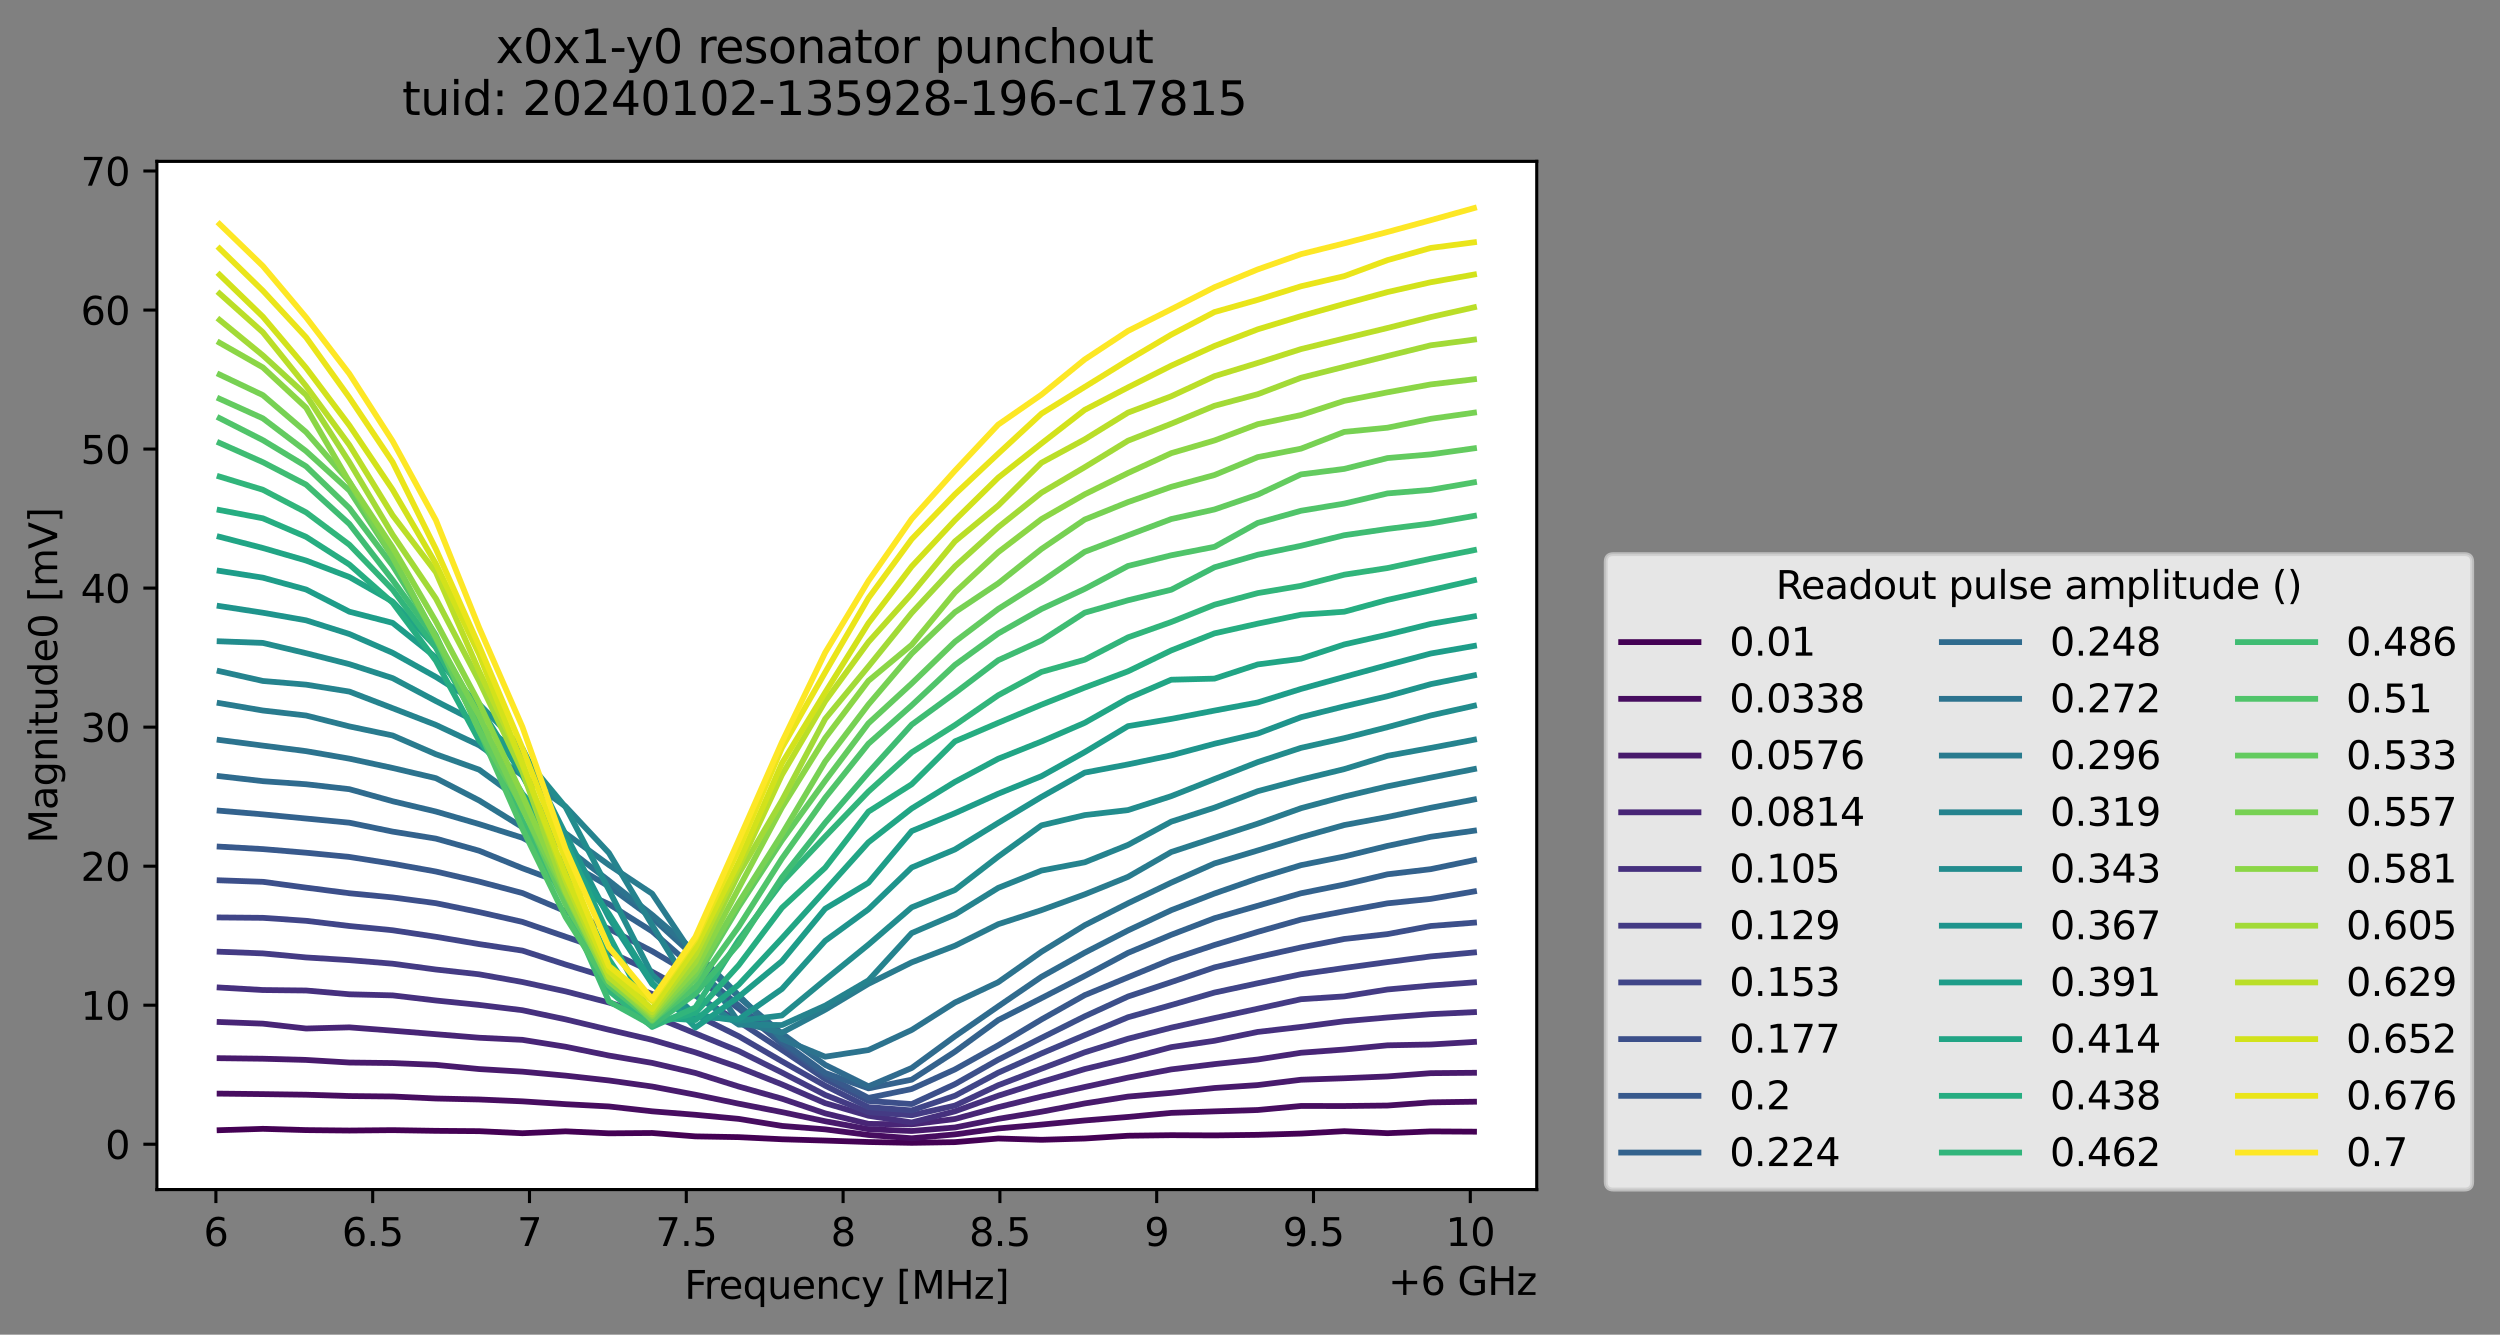 <?xml version="1.0" encoding="utf-8" standalone="no"?>
<!DOCTYPE svg PUBLIC "-//W3C//DTD SVG 1.1//EN"
  "http://www.w3.org/Graphics/SVG/1.1/DTD/svg11.dtd">
<svg xmlns:xlink="http://www.w3.org/1999/xlink" width="647.026pt" height="345.428pt" viewBox="0 0 647.026 345.428" xmlns="http://www.w3.org/2000/svg" version="1.1">
 <rect x="0" y="0" width="647.026" height="345.428" fill="#808080" stroke="none"/>
 <defs>
  <style type="text/css">*{stroke-linejoin: round; stroke-linecap: butt}</style>
 </defs>
 <g id="figure_1">
  <g id="patch_1">
   <path d="M 0 345.428 
L 647.026 345.428 
L 647.026 -0 
L 0 -0 
L 0 345.428 
z
" style="fill: none; opacity: 0"/>
  </g>
  <g id="axes_1">
   <g id="patch_2">
    <path d="M 40.603 307.872 
L 397.723 307.872 
L 397.723 41.76 
L 40.603 41.76 
z
" style="fill: #ffffff"/>
   </g>
   <g id="matplotlib.axis_1">
    <g id="xtick_1">
     <g id="line2d_1">
      <defs>
       <path id="ma6a52b5e1e" d="M 0 0 
L 0 3.5 
" style="stroke: #000000; stroke-width: 0.8"/>
      </defs>
      <g>
       <use xlink:href="#ma6a52b5e1e" x="55.874" y="307.872" style="stroke: #000000; stroke-width: 0.8"/>
      </g>
     </g>
     <g id="text_1">
      <!-- 6 -->
      <g transform="translate(52.692 322.47) scale(0.1 -0.1)">
       <defs>
        <path id="DejaVuSans-36" d="M 2113 2584 
Q 1688 2584 1439 2293 
Q 1191 2003 1191 1497 
Q 1191 994 1439 701 
Q 1688 409 2113 409 
Q 2538 409 2786 701 
Q 3034 994 3034 1497 
Q 3034 2003 2786 2293 
Q 2538 2584 2113 2584 
z
M 3366 4563 
L 3366 3988 
Q 3128 4100 2886 4159 
Q 2644 4219 2406 4219 
Q 1781 4219 1451 3797 
Q 1122 3375 1075 2522 
Q 1259 2794 1537 2939 
Q 1816 3084 2150 3084 
Q 2853 3084 3261 2657 
Q 3669 2231 3669 1497 
Q 3669 778 3244 343 
Q 2819 -91 2113 -91 
Q 1303 -91 875 529 
Q 447 1150 447 2328 
Q 447 3434 972 4092 
Q 1497 4750 2381 4750 
Q 2619 4750 2861 4703 
Q 3103 4656 3366 4563 
z
" transform="scale(0.016)"/>
       </defs>
       <use xlink:href="#DejaVuSans-36"/>
      </g>
     </g>
    </g>
    <g id="xtick_2">
     <g id="line2d_2">
      <g>
       <use xlink:href="#ma6a52b5e1e" x="96.456" y="307.872" style="stroke: #000000; stroke-width: 0.8"/>
      </g>
     </g>
     <g id="text_2">
      <!-- 6.5 -->
      <g transform="translate(88.504 322.47) scale(0.1 -0.1)">
       <defs>
        <path id="DejaVuSans-2e" d="M 684 794 
L 1344 794 
L 1344 0 
L 684 0 
L 684 794 
z
" transform="scale(0.016)"/>
        <path id="DejaVuSans-35" d="M 691 4666 
L 3169 4666 
L 3169 4134 
L 1269 4134 
L 1269 2991 
Q 1406 3038 1543 3061 
Q 1681 3084 1819 3084 
Q 2600 3084 3056 2656 
Q 3513 2228 3513 1497 
Q 3513 744 3044 326 
Q 2575 -91 1722 -91 
Q 1428 -91 1123 -41 
Q 819 9 494 109 
L 494 744 
Q 775 591 1075 516 
Q 1375 441 1709 441 
Q 2250 441 2565 725 
Q 2881 1009 2881 1497 
Q 2881 1984 2565 2268 
Q 2250 2553 1709 2553 
Q 1456 2553 1204 2497 
Q 953 2441 691 2322 
L 691 4666 
z
" transform="scale(0.016)"/>
       </defs>
       <use xlink:href="#DejaVuSans-36"/>
       <use xlink:href="#DejaVuSans-2e" x="63.623"/>
       <use xlink:href="#DejaVuSans-35" x="95.41"/>
      </g>
     </g>
    </g>
    <g id="xtick_3">
     <g id="line2d_3">
      <g>
       <use xlink:href="#ma6a52b5e1e" x="137.037" y="307.872" style="stroke: #000000; stroke-width: 0.8"/>
      </g>
     </g>
     <g id="text_3">
      <!-- 7 -->
      <g transform="translate(133.856 322.47) scale(0.1 -0.1)">
       <defs>
        <path id="DejaVuSans-37" d="M 525 4666 
L 3525 4666 
L 3525 4397 
L 1831 0 
L 1172 0 
L 2766 4134 
L 525 4134 
L 525 4666 
z
" transform="scale(0.016)"/>
       </defs>
       <use xlink:href="#DejaVuSans-37"/>
      </g>
     </g>
    </g>
    <g id="xtick_4">
     <g id="line2d_4">
      <g>
       <use xlink:href="#ma6a52b5e1e" x="177.619" y="307.872" style="stroke: #000000; stroke-width: 0.8"/>
      </g>
     </g>
     <g id="text_4">
      <!-- 7.5 -->
      <g transform="translate(169.668 322.47) scale(0.1 -0.1)">
       <use xlink:href="#DejaVuSans-37"/>
       <use xlink:href="#DejaVuSans-2e" x="63.623"/>
       <use xlink:href="#DejaVuSans-35" x="95.41"/>
      </g>
     </g>
    </g>
    <g id="xtick_5">
     <g id="line2d_5">
      <g>
       <use xlink:href="#ma6a52b5e1e" x="218.201" y="307.872" style="stroke: #000000; stroke-width: 0.8"/>
      </g>
     </g>
     <g id="text_5">
      <!-- 8 -->
      <g transform="translate(215.02 322.47) scale(0.1 -0.1)">
       <defs>
        <path id="DejaVuSans-38" d="M 2034 2216 
Q 1584 2216 1326 1975 
Q 1069 1734 1069 1313 
Q 1069 891 1326 650 
Q 1584 409 2034 409 
Q 2484 409 2743 651 
Q 3003 894 3003 1313 
Q 3003 1734 2745 1975 
Q 2488 2216 2034 2216 
z
M 1403 2484 
Q 997 2584 770 2862 
Q 544 3141 544 3541 
Q 544 4100 942 4425 
Q 1341 4750 2034 4750 
Q 2731 4750 3128 4425 
Q 3525 4100 3525 3541 
Q 3525 3141 3298 2862 
Q 3072 2584 2669 2484 
Q 3125 2378 3379 2068 
Q 3634 1759 3634 1313 
Q 3634 634 3220 271 
Q 2806 -91 2034 -91 
Q 1263 -91 848 271 
Q 434 634 434 1313 
Q 434 1759 690 2068 
Q 947 2378 1403 2484 
z
M 1172 3481 
Q 1172 3119 1398 2916 
Q 1625 2713 2034 2713 
Q 2441 2713 2670 2916 
Q 2900 3119 2900 3481 
Q 2900 3844 2670 4047 
Q 2441 4250 2034 4250 
Q 1625 4250 1398 4047 
Q 1172 3844 1172 3481 
z
" transform="scale(0.016)"/>
       </defs>
       <use xlink:href="#DejaVuSans-38"/>
      </g>
     </g>
    </g>
    <g id="xtick_6">
     <g id="line2d_6">
      <g>
       <use xlink:href="#ma6a52b5e1e" x="258.783" y="307.872" style="stroke: #000000; stroke-width: 0.8"/>
      </g>
     </g>
     <g id="text_6">
      <!-- 8.5 -->
      <g transform="translate(250.831 322.47) scale(0.1 -0.1)">
       <use xlink:href="#DejaVuSans-38"/>
       <use xlink:href="#DejaVuSans-2e" x="63.623"/>
       <use xlink:href="#DejaVuSans-35" x="95.41"/>
      </g>
     </g>
    </g>
    <g id="xtick_7">
     <g id="line2d_7">
      <g>
       <use xlink:href="#ma6a52b5e1e" x="299.365" y="307.872" style="stroke: #000000; stroke-width: 0.8"/>
      </g>
     </g>
     <g id="text_7">
      <!-- 9 -->
      <g transform="translate(296.183 322.47) scale(0.1 -0.1)">
       <defs>
        <path id="DejaVuSans-39" d="M 703 97 
L 703 672 
Q 941 559 1184 500 
Q 1428 441 1663 441 
Q 2288 441 2617 861 
Q 2947 1281 2994 2138 
Q 2813 1869 2534 1725 
Q 2256 1581 1919 1581 
Q 1219 1581 811 2004 
Q 403 2428 403 3163 
Q 403 3881 828 4315 
Q 1253 4750 1959 4750 
Q 2769 4750 3195 4129 
Q 3622 3509 3622 2328 
Q 3622 1225 3098 567 
Q 2575 -91 1691 -91 
Q 1453 -91 1209 -44 
Q 966 3 703 97 
z
M 1959 2075 
Q 2384 2075 2632 2365 
Q 2881 2656 2881 3163 
Q 2881 3666 2632 3958 
Q 2384 4250 1959 4250 
Q 1534 4250 1286 3958 
Q 1038 3666 1038 3163 
Q 1038 2656 1286 2365 
Q 1534 2075 1959 2075 
z
" transform="scale(0.016)"/>
       </defs>
       <use xlink:href="#DejaVuSans-39"/>
      </g>
     </g>
    </g>
    <g id="xtick_8">
     <g id="line2d_8">
      <g>
       <use xlink:href="#ma6a52b5e1e" x="339.946" y="307.872" style="stroke: #000000; stroke-width: 0.8"/>
      </g>
     </g>
     <g id="text_8">
      <!-- 9.5 -->
      <g transform="translate(331.995 322.47) scale(0.1 -0.1)">
       <use xlink:href="#DejaVuSans-39"/>
       <use xlink:href="#DejaVuSans-2e" x="63.623"/>
       <use xlink:href="#DejaVuSans-35" x="95.41"/>
      </g>
     </g>
    </g>
    <g id="xtick_9">
     <g id="line2d_9">
      <g>
       <use xlink:href="#ma6a52b5e1e" x="380.528" y="307.872" style="stroke: #000000; stroke-width: 0.8"/>
      </g>
     </g>
     <g id="text_9">
      <!-- 10 -->
      <g transform="translate(374.166 322.47) scale(0.1 -0.1)">
       <defs>
        <path id="DejaVuSans-31" d="M 794 531 
L 1825 531 
L 1825 4091 
L 703 3866 
L 703 4441 
L 1819 4666 
L 2450 4666 
L 2450 531 
L 3481 531 
L 3481 0 
L 794 0 
L 794 531 
z
" transform="scale(0.016)"/>
        <path id="DejaVuSans-30" d="M 2034 4250 
Q 1547 4250 1301 3770 
Q 1056 3291 1056 2328 
Q 1056 1369 1301 889 
Q 1547 409 2034 409 
Q 2525 409 2770 889 
Q 3016 1369 3016 2328 
Q 3016 3291 2770 3770 
Q 2525 4250 2034 4250 
z
M 2034 4750 
Q 2819 4750 3233 4129 
Q 3647 3509 3647 2328 
Q 3647 1150 3233 529 
Q 2819 -91 2034 -91 
Q 1250 -91 836 529 
Q 422 1150 422 2328 
Q 422 3509 836 4129 
Q 1250 4750 2034 4750 
z
" transform="scale(0.016)"/>
       </defs>
       <use xlink:href="#DejaVuSans-31"/>
       <use xlink:href="#DejaVuSans-30" x="63.623"/>
      </g>
     </g>
    </g>
    <g id="text_10">
     <!-- Frequency [MHz] -->
     <g transform="translate(177.144 336.149) scale(0.1 -0.1)">
      <defs>
       <path id="DejaVuSans-46" d="M 628 4666 
L 3309 4666 
L 3309 4134 
L 1259 4134 
L 1259 2759 
L 3109 2759 
L 3109 2228 
L 1259 2228 
L 1259 0 
L 628 0 
L 628 4666 
z
" transform="scale(0.016)"/>
       <path id="DejaVuSans-72" d="M 2631 2963 
Q 2534 3019 2420 3045 
Q 2306 3072 2169 3072 
Q 1681 3072 1420 2755 
Q 1159 2438 1159 1844 
L 1159 0 
L 581 0 
L 581 3500 
L 1159 3500 
L 1159 2956 
Q 1341 3275 1631 3429 
Q 1922 3584 2338 3584 
Q 2397 3584 2469 3576 
Q 2541 3569 2628 3553 
L 2631 2963 
z
" transform="scale(0.016)"/>
       <path id="DejaVuSans-65" d="M 3597 1894 
L 3597 1613 
L 953 1613 
Q 991 1019 1311 708 
Q 1631 397 2203 397 
Q 2534 397 2845 478 
Q 3156 559 3463 722 
L 3463 178 
Q 3153 47 2828 -22 
Q 2503 -91 2169 -91 
Q 1331 -91 842 396 
Q 353 884 353 1716 
Q 353 2575 817 3079 
Q 1281 3584 2069 3584 
Q 2775 3584 3186 3129 
Q 3597 2675 3597 1894 
z
M 3022 2063 
Q 3016 2534 2758 2815 
Q 2500 3097 2075 3097 
Q 1594 3097 1305 2825 
Q 1016 2553 972 2059 
L 3022 2063 
z
" transform="scale(0.016)"/>
       <path id="DejaVuSans-71" d="M 947 1747 
Q 947 1113 1208 752 
Q 1469 391 1925 391 
Q 2381 391 2643 752 
Q 2906 1113 2906 1747 
Q 2906 2381 2643 2742 
Q 2381 3103 1925 3103 
Q 1469 3103 1208 2742 
Q 947 2381 947 1747 
z
M 2906 525 
Q 2725 213 2448 61 
Q 2172 -91 1784 -91 
Q 1150 -91 751 415 
Q 353 922 353 1747 
Q 353 2572 751 3078 
Q 1150 3584 1784 3584 
Q 2172 3584 2448 3432 
Q 2725 3281 2906 2969 
L 2906 3500 
L 3481 3500 
L 3481 -1331 
L 2906 -1331 
L 2906 525 
z
" transform="scale(0.016)"/>
       <path id="DejaVuSans-75" d="M 544 1381 
L 544 3500 
L 1119 3500 
L 1119 1403 
Q 1119 906 1312 657 
Q 1506 409 1894 409 
Q 2359 409 2629 706 
Q 2900 1003 2900 1516 
L 2900 3500 
L 3475 3500 
L 3475 0 
L 2900 0 
L 2900 538 
Q 2691 219 2414 64 
Q 2138 -91 1772 -91 
Q 1169 -91 856 284 
Q 544 659 544 1381 
z
M 1991 3584 
L 1991 3584 
z
" transform="scale(0.016)"/>
       <path id="DejaVuSans-6e" d="M 3513 2113 
L 3513 0 
L 2938 0 
L 2938 2094 
Q 2938 2591 2744 2837 
Q 2550 3084 2163 3084 
Q 1697 3084 1428 2787 
Q 1159 2491 1159 1978 
L 1159 0 
L 581 0 
L 581 3500 
L 1159 3500 
L 1159 2956 
Q 1366 3272 1645 3428 
Q 1925 3584 2291 3584 
Q 2894 3584 3203 3211 
Q 3513 2838 3513 2113 
z
" transform="scale(0.016)"/>
       <path id="DejaVuSans-63" d="M 3122 3366 
L 3122 2828 
Q 2878 2963 2633 3030 
Q 2388 3097 2138 3097 
Q 1578 3097 1268 2742 
Q 959 2388 959 1747 
Q 959 1106 1268 751 
Q 1578 397 2138 397 
Q 2388 397 2633 464 
Q 2878 531 3122 666 
L 3122 134 
Q 2881 22 2623 -34 
Q 2366 -91 2075 -91 
Q 1284 -91 818 406 
Q 353 903 353 1747 
Q 353 2603 823 3093 
Q 1294 3584 2113 3584 
Q 2378 3584 2631 3529 
Q 2884 3475 3122 3366 
z
" transform="scale(0.016)"/>
       <path id="DejaVuSans-79" d="M 2059 -325 
Q 1816 -950 1584 -1140 
Q 1353 -1331 966 -1331 
L 506 -1331 
L 506 -850 
L 844 -850 
Q 1081 -850 1212 -737 
Q 1344 -625 1503 -206 
L 1606 56 
L 191 3500 
L 800 3500 
L 1894 763 
L 2988 3500 
L 3597 3500 
L 2059 -325 
z
" transform="scale(0.016)"/>
       <path id="DejaVuSans-20" transform="scale(0.016)"/>
       <path id="DejaVuSans-5b" d="M 550 4863 
L 1875 4863 
L 1875 4416 
L 1125 4416 
L 1125 -397 
L 1875 -397 
L 1875 -844 
L 550 -844 
L 550 4863 
z
" transform="scale(0.016)"/>
       <path id="DejaVuSans-4d" d="M 628 4666 
L 1569 4666 
L 2759 1491 
L 3956 4666 
L 4897 4666 
L 4897 0 
L 4281 0 
L 4281 4097 
L 3078 897 
L 2444 897 
L 1241 4097 
L 1241 0 
L 628 0 
L 628 4666 
z
" transform="scale(0.016)"/>
       <path id="DejaVuSans-48" d="M 628 4666 
L 1259 4666 
L 1259 2753 
L 3553 2753 
L 3553 4666 
L 4184 4666 
L 4184 0 
L 3553 0 
L 3553 2222 
L 1259 2222 
L 1259 0 
L 628 0 
L 628 4666 
z
" transform="scale(0.016)"/>
       <path id="DejaVuSans-7a" d="M 353 3500 
L 3084 3500 
L 3084 2975 
L 922 459 
L 3084 459 
L 3084 0 
L 275 0 
L 275 525 
L 2438 3041 
L 353 3041 
L 353 3500 
z
" transform="scale(0.016)"/>
       <path id="DejaVuSans-5d" d="M 1947 4863 
L 1947 -844 
L 622 -844 
L 622 -397 
L 1369 -397 
L 1369 4416 
L 622 4416 
L 622 4863 
L 1947 4863 
z
" transform="scale(0.016)"/>
      </defs>
      <use xlink:href="#DejaVuSans-46"/>
      <use xlink:href="#DejaVuSans-72" x="50.27"/>
      <use xlink:href="#DejaVuSans-65" x="89.133"/>
      <use xlink:href="#DejaVuSans-71" x="150.656"/>
      <use xlink:href="#DejaVuSans-75" x="214.133"/>
      <use xlink:href="#DejaVuSans-65" x="277.512"/>
      <use xlink:href="#DejaVuSans-6e" x="339.035"/>
      <use xlink:href="#DejaVuSans-63" x="402.414"/>
      <use xlink:href="#DejaVuSans-79" x="457.395"/>
      <use xlink:href="#DejaVuSans-20" x="516.574"/>
      <use xlink:href="#DejaVuSans-5b" x="548.361"/>
      <use xlink:href="#DejaVuSans-4d" x="587.375"/>
      <use xlink:href="#DejaVuSans-48" x="673.654"/>
      <use xlink:href="#DejaVuSans-7a" x="748.85"/>
      <use xlink:href="#DejaVuSans-5d" x="801.34"/>
     </g>
    </g>
    <g id="text_11">
     <!-- +6 GHz -->
     <g transform="translate(359.286 335.149) scale(0.1 -0.1)">
      <defs>
       <path id="DejaVuSans-2b" d="M 2944 4013 
L 2944 2272 
L 4684 2272 
L 4684 1741 
L 2944 1741 
L 2944 0 
L 2419 0 
L 2419 1741 
L 678 1741 
L 678 2272 
L 2419 2272 
L 2419 4013 
L 2944 4013 
z
" transform="scale(0.016)"/>
       <path id="DejaVuSans-47" d="M 3809 666 
L 3809 1919 
L 2778 1919 
L 2778 2438 
L 4434 2438 
L 4434 434 
Q 4069 175 3628 42 
Q 3188 -91 2688 -91 
Q 1594 -91 976 548 
Q 359 1188 359 2328 
Q 359 3472 976 4111 
Q 1594 4750 2688 4750 
Q 3144 4750 3555 4637 
Q 3966 4525 4313 4306 
L 4313 3634 
Q 3963 3931 3569 4081 
Q 3175 4231 2741 4231 
Q 1884 4231 1454 3753 
Q 1025 3275 1025 2328 
Q 1025 1384 1454 906 
Q 1884 428 2741 428 
Q 3075 428 3337 486 
Q 3600 544 3809 666 
z
" transform="scale(0.016)"/>
      </defs>
      <use xlink:href="#DejaVuSans-2b"/>
      <use xlink:href="#DejaVuSans-36" x="83.789"/>
      <use xlink:href="#DejaVuSans-20" x="147.412"/>
      <use xlink:href="#DejaVuSans-47" x="179.199"/>
      <use xlink:href="#DejaVuSans-48" x="256.689"/>
      <use xlink:href="#DejaVuSans-7a" x="331.885"/>
     </g>
    </g>
   </g>
   <g id="matplotlib.axis_2">
    <g id="ytick_1">
     <g id="line2d_10">
      <defs>
       <path id="mc296af7c2e" d="M 0 0 
L -3.5 0 
" style="stroke: #000000; stroke-width: 0.8"/>
      </defs>
      <g>
       <use xlink:href="#mc296af7c2e" x="40.603" y="296.143" style="stroke: #000000; stroke-width: 0.8"/>
      </g>
     </g>
     <g id="text_12">
      <!-- 0 -->
      <g transform="translate(27.241 299.943) scale(0.1 -0.1)">
       <use xlink:href="#DejaVuSans-30"/>
      </g>
     </g>
    </g>
    <g id="ytick_2">
     <g id="line2d_11">
      <g>
       <use xlink:href="#mc296af7c2e" x="40.603" y="260.16" style="stroke: #000000; stroke-width: 0.8"/>
      </g>
     </g>
     <g id="text_13">
      <!-- 10 -->
      <g transform="translate(20.878 263.959) scale(0.1 -0.1)">
       <use xlink:href="#DejaVuSans-31"/>
       <use xlink:href="#DejaVuSans-30" x="63.623"/>
      </g>
     </g>
    </g>
    <g id="ytick_3">
     <g id="line2d_12">
      <g>
       <use xlink:href="#mc296af7c2e" x="40.603" y="224.177" style="stroke: #000000; stroke-width: 0.8"/>
      </g>
     </g>
     <g id="text_14">
      <!-- 20 -->
      <g transform="translate(20.878 227.976) scale(0.1 -0.1)">
       <defs>
        <path id="DejaVuSans-32" d="M 1228 531 
L 3431 531 
L 3431 0 
L 469 0 
L 469 531 
Q 828 903 1448 1529 
Q 2069 2156 2228 2338 
Q 2531 2678 2651 2914 
Q 2772 3150 2772 3378 
Q 2772 3750 2511 3984 
Q 2250 4219 1831 4219 
Q 1534 4219 1204 4116 
Q 875 4013 500 3803 
L 500 4441 
Q 881 4594 1212 4672 
Q 1544 4750 1819 4750 
Q 2544 4750 2975 4387 
Q 3406 4025 3406 3419 
Q 3406 3131 3298 2873 
Q 3191 2616 2906 2266 
Q 2828 2175 2409 1742 
Q 1991 1309 1228 531 
z
" transform="scale(0.016)"/>
       </defs>
       <use xlink:href="#DejaVuSans-32"/>
       <use xlink:href="#DejaVuSans-30" x="63.623"/>
      </g>
     </g>
    </g>
    <g id="ytick_4">
     <g id="line2d_13">
      <g>
       <use xlink:href="#mc296af7c2e" x="40.603" y="188.193" style="stroke: #000000; stroke-width: 0.8"/>
      </g>
     </g>
     <g id="text_15">
      <!-- 30 -->
      <g transform="translate(20.878 191.992) scale(0.1 -0.1)">
       <defs>
        <path id="DejaVuSans-33" d="M 2597 2516 
Q 3050 2419 3304 2112 
Q 3559 1806 3559 1356 
Q 3559 666 3084 287 
Q 2609 -91 1734 -91 
Q 1441 -91 1130 -33 
Q 819 25 488 141 
L 488 750 
Q 750 597 1062 519 
Q 1375 441 1716 441 
Q 2309 441 2620 675 
Q 2931 909 2931 1356 
Q 2931 1769 2642 2001 
Q 2353 2234 1838 2234 
L 1294 2234 
L 1294 2753 
L 1863 2753 
Q 2328 2753 2575 2939 
Q 2822 3125 2822 3475 
Q 2822 3834 2567 4026 
Q 2313 4219 1838 4219 
Q 1578 4219 1281 4162 
Q 984 4106 628 3988 
L 628 4550 
Q 988 4650 1302 4700 
Q 1616 4750 1894 4750 
Q 2613 4750 3031 4423 
Q 3450 4097 3450 3541 
Q 3450 3153 3228 2886 
Q 3006 2619 2597 2516 
z
" transform="scale(0.016)"/>
       </defs>
       <use xlink:href="#DejaVuSans-33"/>
       <use xlink:href="#DejaVuSans-30" x="63.623"/>
      </g>
     </g>
    </g>
    <g id="ytick_5">
     <g id="line2d_14">
      <g>
       <use xlink:href="#mc296af7c2e" x="40.603" y="152.21" style="stroke: #000000; stroke-width: 0.8"/>
      </g>
     </g>
     <g id="text_16">
      <!-- 40 -->
      <g transform="translate(20.878 156.009) scale(0.1 -0.1)">
       <defs>
        <path id="DejaVuSans-34" d="M 2419 4116 
L 825 1625 
L 2419 1625 
L 2419 4116 
z
M 2253 4666 
L 3047 4666 
L 3047 1625 
L 3713 1625 
L 3713 1100 
L 3047 1100 
L 3047 0 
L 2419 0 
L 2419 1100 
L 313 1100 
L 313 1709 
L 2253 4666 
z
" transform="scale(0.016)"/>
       </defs>
       <use xlink:href="#DejaVuSans-34"/>
       <use xlink:href="#DejaVuSans-30" x="63.623"/>
      </g>
     </g>
    </g>
    <g id="ytick_6">
     <g id="line2d_15">
      <g>
       <use xlink:href="#mc296af7c2e" x="40.603" y="116.227" style="stroke: #000000; stroke-width: 0.8"/>
      </g>
     </g>
     <g id="text_17">
      <!-- 50 -->
      <g transform="translate(20.878 120.026) scale(0.1 -0.1)">
       <use xlink:href="#DejaVuSans-35"/>
       <use xlink:href="#DejaVuSans-30" x="63.623"/>
      </g>
     </g>
    </g>
    <g id="ytick_7">
     <g id="line2d_16">
      <g>
       <use xlink:href="#mc296af7c2e" x="40.603" y="80.243" style="stroke: #000000; stroke-width: 0.8"/>
      </g>
     </g>
     <g id="text_18">
      <!-- 60 -->
      <g transform="translate(20.878 84.042) scale(0.1 -0.1)">
       <use xlink:href="#DejaVuSans-36"/>
       <use xlink:href="#DejaVuSans-30" x="63.623"/>
      </g>
     </g>
    </g>
    <g id="ytick_8">
     <g id="line2d_17">
      <g>
       <use xlink:href="#mc296af7c2e" x="40.603" y="44.26" style="stroke: #000000; stroke-width: 0.8"/>
      </g>
     </g>
     <g id="text_19">
      <!-- 70 -->
      <g transform="translate(20.878 48.059) scale(0.1 -0.1)">
       <use xlink:href="#DejaVuSans-37"/>
       <use xlink:href="#DejaVuSans-30" x="63.623"/>
      </g>
     </g>
    </g>
    <g id="text_20">
     <!-- Magnitude0 [mV] -->
     <g transform="translate(14.798 218.268) rotate(-90) scale(0.1 -0.1)">
      <defs>
       <path id="DejaVuSans-61" d="M 2194 1759 
Q 1497 1759 1228 1600 
Q 959 1441 959 1056 
Q 959 750 1161 570 
Q 1363 391 1709 391 
Q 2188 391 2477 730 
Q 2766 1069 2766 1631 
L 2766 1759 
L 2194 1759 
z
M 3341 1997 
L 3341 0 
L 2766 0 
L 2766 531 
Q 2569 213 2275 61 
Q 1981 -91 1556 -91 
Q 1019 -91 701 211 
Q 384 513 384 1019 
Q 384 1609 779 1909 
Q 1175 2209 1959 2209 
L 2766 2209 
L 2766 2266 
Q 2766 2663 2505 2880 
Q 2244 3097 1772 3097 
Q 1472 3097 1187 3025 
Q 903 2953 641 2809 
L 641 3341 
Q 956 3463 1253 3523 
Q 1550 3584 1831 3584 
Q 2591 3584 2966 3190 
Q 3341 2797 3341 1997 
z
" transform="scale(0.016)"/>
       <path id="DejaVuSans-67" d="M 2906 1791 
Q 2906 2416 2648 2759 
Q 2391 3103 1925 3103 
Q 1463 3103 1205 2759 
Q 947 2416 947 1791 
Q 947 1169 1205 825 
Q 1463 481 1925 481 
Q 2391 481 2648 825 
Q 2906 1169 2906 1791 
z
M 3481 434 
Q 3481 -459 3084 -895 
Q 2688 -1331 1869 -1331 
Q 1566 -1331 1297 -1286 
Q 1028 -1241 775 -1147 
L 775 -588 
Q 1028 -725 1275 -790 
Q 1522 -856 1778 -856 
Q 2344 -856 2625 -561 
Q 2906 -266 2906 331 
L 2906 616 
Q 2728 306 2450 153 
Q 2172 0 1784 0 
Q 1141 0 747 490 
Q 353 981 353 1791 
Q 353 2603 747 3093 
Q 1141 3584 1784 3584 
Q 2172 3584 2450 3431 
Q 2728 3278 2906 2969 
L 2906 3500 
L 3481 3500 
L 3481 434 
z
" transform="scale(0.016)"/>
       <path id="DejaVuSans-69" d="M 603 3500 
L 1178 3500 
L 1178 0 
L 603 0 
L 603 3500 
z
M 603 4863 
L 1178 4863 
L 1178 4134 
L 603 4134 
L 603 4863 
z
" transform="scale(0.016)"/>
       <path id="DejaVuSans-74" d="M 1172 4494 
L 1172 3500 
L 2356 3500 
L 2356 3053 
L 1172 3053 
L 1172 1153 
Q 1172 725 1289 603 
Q 1406 481 1766 481 
L 2356 481 
L 2356 0 
L 1766 0 
Q 1100 0 847 248 
Q 594 497 594 1153 
L 594 3053 
L 172 3053 
L 172 3500 
L 594 3500 
L 594 4494 
L 1172 4494 
z
" transform="scale(0.016)"/>
       <path id="DejaVuSans-64" d="M 2906 2969 
L 2906 4863 
L 3481 4863 
L 3481 0 
L 2906 0 
L 2906 525 
Q 2725 213 2448 61 
Q 2172 -91 1784 -91 
Q 1150 -91 751 415 
Q 353 922 353 1747 
Q 353 2572 751 3078 
Q 1150 3584 1784 3584 
Q 2172 3584 2448 3432 
Q 2725 3281 2906 2969 
z
M 947 1747 
Q 947 1113 1208 752 
Q 1469 391 1925 391 
Q 2381 391 2643 752 
Q 2906 1113 2906 1747 
Q 2906 2381 2643 2742 
Q 2381 3103 1925 3103 
Q 1469 3103 1208 2742 
Q 947 2381 947 1747 
z
" transform="scale(0.016)"/>
       <path id="DejaVuSans-6d" d="M 3328 2828 
Q 3544 3216 3844 3400 
Q 4144 3584 4550 3584 
Q 5097 3584 5394 3201 
Q 5691 2819 5691 2113 
L 5691 0 
L 5113 0 
L 5113 2094 
Q 5113 2597 4934 2840 
Q 4756 3084 4391 3084 
Q 3944 3084 3684 2787 
Q 3425 2491 3425 1978 
L 3425 0 
L 2847 0 
L 2847 2094 
Q 2847 2600 2669 2842 
Q 2491 3084 2119 3084 
Q 1678 3084 1418 2786 
Q 1159 2488 1159 1978 
L 1159 0 
L 581 0 
L 581 3500 
L 1159 3500 
L 1159 2956 
Q 1356 3278 1631 3431 
Q 1906 3584 2284 3584 
Q 2666 3584 2933 3390 
Q 3200 3197 3328 2828 
z
" transform="scale(0.016)"/>
       <path id="DejaVuSans-56" d="M 1831 0 
L 50 4666 
L 709 4666 
L 2188 738 
L 3669 4666 
L 4325 4666 
L 2547 0 
L 1831 0 
z
" transform="scale(0.016)"/>
      </defs>
      <use xlink:href="#DejaVuSans-4d"/>
      <use xlink:href="#DejaVuSans-61" x="86.279"/>
      <use xlink:href="#DejaVuSans-67" x="147.559"/>
      <use xlink:href="#DejaVuSans-6e" x="211.035"/>
      <use xlink:href="#DejaVuSans-69" x="274.414"/>
      <use xlink:href="#DejaVuSans-74" x="302.197"/>
      <use xlink:href="#DejaVuSans-75" x="341.406"/>
      <use xlink:href="#DejaVuSans-64" x="404.785"/>
      <use xlink:href="#DejaVuSans-65" x="468.262"/>
      <use xlink:href="#DejaVuSans-30" x="529.785"/>
      <use xlink:href="#DejaVuSans-20" x="593.408"/>
      <use xlink:href="#DejaVuSans-5b" x="625.195"/>
      <use xlink:href="#DejaVuSans-6d" x="664.209"/>
      <use xlink:href="#DejaVuSans-56" x="761.621"/>
      <use xlink:href="#DejaVuSans-5d" x="830.029"/>
     </g>
    </g>
   </g>
   <g id="line2d_18">
    <path d="M 56.836 292.505 
L 68.031 292.153 
L 79.226 292.484 
L 90.421 292.596 
L 101.616 292.492 
L 112.811 292.673 
L 124.006 292.757 
L 135.201 293.292 
L 146.396 292.797 
L 157.591 293.316 
L 168.786 293.229 
L 179.981 294.106 
L 191.176 294.304 
L 202.371 294.852 
L 213.566 295.189 
L 224.761 295.563 
L 235.956 295.776 
L 247.151 295.594 
L 258.346 294.655 
L 269.541 294.992 
L 280.736 294.661 
L 291.931 293.943 
L 303.126 293.795 
L 314.32 293.852 
L 325.515 293.707 
L 336.71 293.379 
L 347.905 292.759 
L 359.1 293.281 
L 370.295 292.819 
L 381.49 292.889 
" clip-path="url(#p9939009784)" style="fill: none; stroke: #440154; stroke-width: 1.5; stroke-linecap: square"/>
   </g>
   <g id="line2d_19">
    <path d="M 56.836 283.043 
L 68.031 283.167 
L 79.226 283.324 
L 90.421 283.667 
L 101.616 283.784 
L 112.811 284.303 
L 124.006 284.556 
L 135.201 285.038 
L 146.396 285.772 
L 157.591 286.363 
L 168.786 287.621 
L 179.981 288.519 
L 191.176 289.579 
L 202.371 291.399 
L 213.566 292.289 
L 224.761 293.741 
L 235.956 294.6 
L 247.151 293.591 
L 258.346 292.052 
L 269.541 291.057 
L 280.736 289.987 
L 291.931 289.08 
L 303.126 288.025 
L 314.32 287.631 
L 325.515 287.282 
L 336.71 286.238 
L 347.905 286.249 
L 359.1 286.125 
L 370.295 285.301 
L 381.49 285.137 
" clip-path="url(#p9939009784)" style="fill: none; stroke: #470d60; stroke-width: 1.5; stroke-linecap: square"/>
   </g>
   <g id="line2d_20">
    <path d="M 56.836 273.871 
L 68.031 274.008 
L 79.226 274.323 
L 90.421 274.996 
L 101.616 275.129 
L 112.811 275.594 
L 124.006 276.683 
L 135.201 277.355 
L 146.396 278.388 
L 157.591 279.632 
L 168.786 281.206 
L 179.981 283.329 
L 191.176 285.645 
L 202.371 287.824 
L 213.566 290.192 
L 224.761 292.249 
L 235.956 292.717 
L 247.151 291.803 
L 258.346 289.571 
L 269.541 287.724 
L 280.736 285.581 
L 291.931 283.811 
L 303.126 282.835 
L 314.32 281.588 
L 325.515 280.828 
L 336.71 279.447 
L 347.905 279.063 
L 359.1 278.592 
L 370.295 277.747 
L 381.49 277.647 
" clip-path="url(#p9939009784)" style="fill: none; stroke: #481a6c; stroke-width: 1.5; stroke-linecap: square"/>
   </g>
   <g id="line2d_21">
    <path d="M 56.836 264.508 
L 68.031 264.93 
L 79.226 266.193 
L 90.421 265.889 
L 101.616 266.751 
L 112.811 267.663 
L 124.006 268.577 
L 135.201 269.121 
L 146.396 270.913 
L 157.591 273.19 
L 168.786 275.092 
L 179.981 277.694 
L 191.176 281.205 
L 202.371 284.357 
L 213.566 288.152 
L 224.761 290.874 
L 235.956 290.998 
L 247.151 289.607 
L 258.346 286.547 
L 269.541 283.811 
L 280.736 281.327 
L 291.931 278.895 
L 303.126 276.771 
L 314.32 275.405 
L 325.515 274.212 
L 336.71 272.464 
L 347.905 271.625 
L 359.1 270.537 
L 370.295 270.33 
L 381.49 269.663 
" clip-path="url(#p9939009784)" style="fill: none; stroke: #482576; stroke-width: 1.5; stroke-linecap: square"/>
   </g>
   <g id="line2d_22">
    <path d="M 56.836 255.582 
L 68.031 256.231 
L 79.226 256.353 
L 90.421 257.33 
L 101.616 257.614 
L 112.811 258.938 
L 124.006 260.084 
L 135.201 261.456 
L 146.396 263.825 
L 157.591 266.509 
L 168.786 269.127 
L 179.981 272.373 
L 191.176 276.213 
L 202.371 280.655 
L 213.566 285.511 
L 224.761 288.77 
L 235.956 290.509 
L 247.151 287.621 
L 258.346 283.582 
L 269.541 280.028 
L 280.736 276.684 
L 291.931 273.968 
L 303.126 271.012 
L 314.32 269.361 
L 325.515 267.072 
L 336.71 265.778 
L 347.905 264.309 
L 359.1 263.336 
L 370.295 262.479 
L 381.49 261.952 
" clip-path="url(#p9939009784)" style="fill: none; stroke: #46307e; stroke-width: 1.5; stroke-linecap: square"/>
   </g>
   <g id="line2d_23">
    <path d="M 56.836 246.32 
L 68.031 246.747 
L 79.226 247.799 
L 90.421 248.49 
L 101.616 249.416 
L 112.811 250.923 
L 124.006 252.162 
L 135.201 254.157 
L 146.396 256.583 
L 157.591 259.465 
L 168.786 262.891 
L 179.981 267.463 
L 191.176 272.02 
L 202.371 277.589 
L 213.566 283.378 
L 224.761 287.838 
L 235.956 288.634 
L 247.151 286.134 
L 258.346 280.866 
L 269.541 276.588 
L 280.736 272.353 
L 291.931 268.842 
L 303.126 265.965 
L 314.32 263.489 
L 325.515 261.068 
L 336.71 258.606 
L 347.905 257.875 
L 359.1 256.087 
L 370.295 255.068 
L 381.49 254.247 
" clip-path="url(#p9939009784)" style="fill: none; stroke: #443b84; stroke-width: 1.5; stroke-linecap: square"/>
   </g>
   <g id="line2d_24">
    <path d="M 56.836 237.446 
L 68.031 237.545 
L 79.226 238.318 
L 90.421 239.66 
L 101.616 240.76 
L 112.811 242.455 
L 124.006 244.342 
L 135.201 246.028 
L 146.396 249.638 
L 157.591 253.057 
L 168.786 257.25 
L 179.981 262.637 
L 191.176 268.186 
L 202.371 274.68 
L 213.566 280.99 
L 224.761 286.547 
L 235.956 287.389 
L 247.151 283.589 
L 258.346 277.619 
L 269.541 272.637 
L 280.736 267.91 
L 291.931 263.277 
L 303.126 260.122 
L 314.32 256.883 
L 325.515 254.474 
L 336.71 252.141 
L 347.905 250.526 
L 359.1 248.994 
L 370.295 247.526 
L 381.49 246.508 
" clip-path="url(#p9939009784)" style="fill: none; stroke: #404588; stroke-width: 1.5; stroke-linecap: square"/>
   </g>
   <g id="line2d_25">
    <path d="M 56.836 227.835 
L 68.031 228.225 
L 79.226 229.733 
L 90.421 231.18 
L 101.616 232.268 
L 112.811 233.753 
L 124.006 236.057 
L 135.201 238.596 
L 146.396 242.44 
L 157.591 246.306 
L 168.786 251.51 
L 179.981 257.678 
L 191.176 264.401 
L 202.371 271.722 
L 213.566 279.256 
L 224.761 284.937 
L 235.956 285.743 
L 247.151 280.584 
L 258.346 274.264 
L 269.541 268.619 
L 280.736 263.038 
L 291.931 257.91 
L 303.126 254.177 
L 314.32 250.37 
L 325.515 247.705 
L 336.71 245.207 
L 347.905 243.016 
L 359.1 241.754 
L 370.295 239.658 
L 381.49 238.793 
" clip-path="url(#p9939009784)" style="fill: none; stroke: #3c4f8a; stroke-width: 1.5; stroke-linecap: square"/>
   </g>
   <g id="line2d_26">
    <path d="M 56.836 219.123 
L 68.031 219.756 
L 79.226 220.694 
L 90.421 221.785 
L 101.616 223.548 
L 112.811 225.561 
L 124.006 228.165 
L 135.201 231.129 
L 146.396 235.851 
L 157.591 240.382 
L 168.786 246.183 
L 179.981 252.806 
L 191.176 261.029 
L 202.371 270.156 
L 213.566 278.318 
L 224.761 284.151 
L 235.956 281.839 
L 247.151 276.769 
L 258.346 270.532 
L 269.541 263.844 
L 280.736 257.551 
L 291.931 252.937 
L 303.126 248.313 
L 314.32 244.572 
L 325.515 241.177 
L 336.71 237.992 
L 347.905 235.848 
L 359.1 233.793 
L 370.295 232.64 
L 381.49 230.716 
" clip-path="url(#p9939009784)" style="fill: none; stroke: #38598c; stroke-width: 1.5; stroke-linecap: square"/>
   </g>
   <g id="line2d_27">
    <path d="M 56.836 209.818 
L 68.031 210.768 
L 79.226 211.847 
L 90.421 212.924 
L 101.616 215.23 
L 112.811 217.045 
L 124.006 220.184 
L 135.201 224.705 
L 146.396 228.871 
L 157.591 234.007 
L 168.786 241.044 
L 179.981 250.843 
L 191.176 260.21 
L 202.371 269.524 
L 213.566 277.683 
L 224.761 281.68 
L 235.956 279.428 
L 247.151 272.188 
L 258.346 264.009 
L 269.541 258.325 
L 280.736 252.577 
L 291.931 246.614 
L 303.126 241.933 
L 314.32 237.645 
L 325.515 234.421 
L 336.71 231.187 
L 347.905 228.932 
L 359.1 226.276 
L 370.295 224.947 
L 381.49 222.612 
" clip-path="url(#p9939009784)" style="fill: none; stroke: #33628d; stroke-width: 1.5; stroke-linecap: square"/>
   </g>
   <g id="line2d_28">
    <path d="M 56.836 200.884 
L 68.031 202.177 
L 79.226 202.972 
L 90.421 204.249 
L 101.616 207.37 
L 112.811 210.035 
L 124.006 213.288 
L 135.201 216.82 
L 146.396 222.807 
L 157.591 229.408 
L 168.786 237.588 
L 179.981 247.788 
L 191.176 258.052 
L 202.371 267.48 
L 213.566 275.595 
L 224.761 281.155 
L 235.956 276.404 
L 247.151 268.201 
L 258.346 260.454 
L 269.541 252.804 
L 280.736 246.561 
L 291.931 240.814 
L 303.126 235.565 
L 314.32 231.249 
L 325.515 227.336 
L 336.71 223.912 
L 347.905 221.671 
L 359.1 218.925 
L 370.295 216.565 
L 381.49 214.992 
" clip-path="url(#p9939009784)" style="fill: none; stroke: #2f6b8e; stroke-width: 1.5; stroke-linecap: square"/>
   </g>
   <g id="line2d_29">
    <path d="M 56.836 191.518 
L 68.031 192.974 
L 79.226 194.408 
L 90.421 196.349 
L 101.616 198.764 
L 112.811 201.401 
L 124.006 207.165 
L 135.201 214.079 
L 146.396 219.308 
L 157.591 227.939 
L 168.786 236.772 
L 179.981 246.367 
L 191.176 257.592 
L 202.371 268.901 
L 213.566 273.488 
L 224.761 271.761 
L 235.956 266.561 
L 247.151 259.46 
L 258.346 254.203 
L 269.541 246.331 
L 280.736 239.455 
L 291.931 233.78 
L 303.126 228.436 
L 314.32 223.462 
L 325.515 220.109 
L 336.71 216.683 
L 347.905 213.531 
L 359.1 211.445 
L 370.295 209.064 
L 381.49 206.919 
" clip-path="url(#p9939009784)" style="fill: none; stroke: #2c738e; stroke-width: 1.5; stroke-linecap: square"/>
   </g>
   <g id="line2d_30">
    <path d="M 56.836 181.983 
L 68.031 183.887 
L 79.226 185.186 
L 90.421 188.001 
L 101.616 190.35 
L 112.811 195.205 
L 124.006 199.201 
L 135.201 207.368 
L 146.396 215.687 
L 157.591 223.865 
L 168.786 231.3 
L 179.981 248.059 
L 191.176 264.529 
L 202.371 267.261 
L 213.566 261.325 
L 224.761 254.624 
L 235.956 249.07 
L 247.151 244.763 
L 258.346 239.192 
L 269.541 235.552 
L 280.736 231.474 
L 291.931 226.94 
L 303.126 220.509 
L 314.32 216.826 
L 325.515 213.17 
L 336.71 209.169 
L 347.905 206.16 
L 359.1 203.503 
L 370.295 201.25 
L 381.49 199.047 
" clip-path="url(#p9939009784)" style="fill: none; stroke: #297b8e; stroke-width: 1.5; stroke-linecap: square"/>
   </g>
   <g id="line2d_31">
    <path d="M 56.836 173.718 
L 68.031 176.243 
L 79.226 177.196 
L 90.421 178.991 
L 101.616 183.286 
L 112.811 187.618 
L 124.006 192.884 
L 135.201 200.682 
L 146.396 208.756 
L 157.591 220.741 
L 168.786 239.43 
L 179.981 257.605 
L 191.176 265.184 
L 202.371 265.292 
L 213.566 260.263 
L 224.761 253.729 
L 235.956 241.487 
L 247.151 236.693 
L 258.346 229.798 
L 269.541 225.311 
L 280.736 223.171 
L 291.931 218.675 
L 303.126 212.651 
L 314.32 209.022 
L 325.515 204.771 
L 336.71 201.778 
L 347.905 199.052 
L 359.1 195.611 
L 370.295 193.579 
L 381.49 191.449 
" clip-path="url(#p9939009784)" style="fill: none; stroke: #25838e; stroke-width: 1.5; stroke-linecap: square"/>
   </g>
   <g id="line2d_32">
    <path d="M 56.836 165.975 
L 68.031 166.397 
L 79.226 169.057 
L 90.421 171.894 
L 101.616 175.512 
L 112.811 181.443 
L 124.006 187.184 
L 135.201 195.408 
L 146.396 208.923 
L 157.591 230.312 
L 168.786 252.302 
L 179.981 262.659 
L 191.176 264.2 
L 202.371 262.808 
L 213.566 253.563 
L 224.761 244.473 
L 235.956 234.835 
L 247.151 230.336 
L 258.346 221.701 
L 269.541 213.611 
L 280.736 210.955 
L 291.931 209.657 
L 303.126 206.049 
L 314.32 201.62 
L 325.515 197.244 
L 336.71 193.552 
L 347.905 191.046 
L 359.1 188.196 
L 370.295 185.161 
L 381.49 182.66 
" clip-path="url(#p9939009784)" style="fill: none; stroke: #228c8d; stroke-width: 1.5; stroke-linecap: square"/>
   </g>
   <g id="line2d_33">
    <path d="M 56.836 156.858 
L 68.031 158.581 
L 79.226 160.551 
L 90.421 164.092 
L 101.616 168.958 
L 112.811 175.198 
L 124.006 182.216 
L 135.201 193.717 
L 146.396 215.98 
L 157.591 237.483 
L 168.786 254.682 
L 179.981 263.151 
L 191.176 263.789 
L 202.371 255.955 
L 213.566 243.494 
L 224.761 235.336 
L 235.956 224.519 
L 247.151 219.841 
L 258.346 212.966 
L 269.541 206.245 
L 280.736 199.96 
L 291.931 197.835 
L 303.126 195.492 
L 314.32 192.49 
L 325.515 189.85 
L 336.71 185.619 
L 347.905 182.811 
L 359.1 180.183 
L 370.295 177.061 
L 381.49 174.798 
" clip-path="url(#p9939009784)" style="fill: none; stroke: #1f948c; stroke-width: 1.5; stroke-linecap: square"/>
   </g>
   <g id="line2d_34">
    <path d="M 56.836 147.752 
L 68.031 149.508 
L 79.226 152.578 
L 90.421 158.315 
L 101.616 161.211 
L 112.811 170.153 
L 124.006 182.862 
L 135.201 200.754 
L 146.396 221.294 
L 157.591 236.521 
L 168.786 254.379 
L 179.981 265.948 
L 191.176 257.985 
L 202.371 248.756 
L 213.566 235.183 
L 224.761 228.47 
L 235.956 215.089 
L 247.151 210.46 
L 258.346 205.423 
L 269.541 200.879 
L 280.736 194.652 
L 291.931 187.939 
L 303.126 186.063 
L 314.32 183.906 
L 325.515 181.802 
L 336.71 178.307 
L 347.905 175.194 
L 359.1 172.12 
L 370.295 169.135 
L 381.49 167.174 
" clip-path="url(#p9939009784)" style="fill: none; stroke: #1e9d89; stroke-width: 1.5; stroke-linecap: square"/>
   </g>
   <g id="line2d_35">
    <path d="M 56.836 138.935 
L 68.031 141.832 
L 79.226 145.081 
L 90.421 149.342 
L 101.616 155.714 
L 112.811 167.448 
L 124.006 186.952 
L 135.201 205.438 
L 146.396 218.009 
L 157.591 242.062 
L 168.786 263.353 
L 179.981 263.997 
L 191.176 254.842 
L 202.371 242.829 
L 213.566 230.443 
L 224.761 217.993 
L 235.956 209.242 
L 247.151 202.352 
L 258.346 196.377 
L 269.541 191.905 
L 280.736 187.069 
L 291.931 180.728 
L 303.126 175.918 
L 314.32 175.635 
L 325.515 171.96 
L 336.71 170.476 
L 347.905 166.791 
L 359.1 164.247 
L 370.295 161.474 
L 381.49 159.535 
" clip-path="url(#p9939009784)" style="fill: none; stroke: #21a585; stroke-width: 1.5; stroke-linecap: square"/>
   </g>
   <g id="line2d_36">
    <path d="M 56.836 132.006 
L 68.031 134.143 
L 79.226 138.947 
L 90.421 146.109 
L 101.616 155.994 
L 112.811 171.003 
L 124.006 191.687 
L 135.201 205.78 
L 146.396 225.069 
L 157.591 248.228 
L 168.786 265.057 
L 179.981 262.14 
L 191.176 249.808 
L 202.371 234.953 
L 213.566 224.565 
L 224.761 210.05 
L 235.956 202.971 
L 247.151 191.874 
L 258.346 187.076 
L 269.541 182.376 
L 280.736 177.949 
L 291.931 173.747 
L 303.126 168.337 
L 314.32 163.921 
L 325.515 161.406 
L 336.71 159.093 
L 347.905 158.321 
L 359.1 155.262 
L 370.295 152.747 
L 381.49 150.183 
" clip-path="url(#p9939009784)" style="fill: none; stroke: #26ad81; stroke-width: 1.5; stroke-linecap: square"/>
   </g>
   <g id="line2d_37">
    <path d="M 56.836 123.353 
L 68.031 126.76 
L 79.226 132.605 
L 90.421 140.979 
L 101.616 152.603 
L 112.811 167.629 
L 124.006 187.713 
L 135.201 207.676 
L 146.396 229.969 
L 157.591 256.417 
L 168.786 265.789 
L 179.981 260.746 
L 191.176 243.264 
L 202.371 228.386 
L 213.566 216.514 
L 224.761 204.862 
L 235.956 194.718 
L 247.151 187.67 
L 258.346 179.941 
L 269.541 173.898 
L 280.736 170.742 
L 291.931 164.958 
L 303.126 160.982 
L 314.32 156.506 
L 325.515 153.505 
L 336.71 151.614 
L 347.905 148.734 
L 359.1 147.015 
L 370.295 144.601 
L 381.49 142.376 
" clip-path="url(#p9939009784)" style="fill: none; stroke: #31b57b; stroke-width: 1.5; stroke-linecap: square"/>
   </g>
   <g id="line2d_38">
    <path d="M 56.836 114.644 
L 68.031 119.62 
L 79.226 125.433 
L 90.421 135.607 
L 101.616 150.125 
L 112.811 165.485 
L 124.006 185.165 
L 135.201 212.328 
L 146.396 233.76 
L 157.591 259.198 
L 168.786 265.365 
L 179.981 257.18 
L 191.176 244.248 
L 202.371 227.083 
L 213.566 212.939 
L 224.761 199.926 
L 235.956 187.542 
L 247.151 179.365 
L 258.346 170.878 
L 269.541 165.782 
L 280.736 158.567 
L 291.931 155.364 
L 303.126 152.626 
L 314.32 146.822 
L 325.515 143.574 
L 336.71 141.255 
L 347.905 138.519 
L 359.1 136.893 
L 370.295 135.487 
L 381.49 133.524 
" clip-path="url(#p9939009784)" style="fill: none; stroke: #3fbc73; stroke-width: 1.5; stroke-linecap: square"/>
   </g>
   <g id="line2d_39">
    <path d="M 56.836 108.229 
L 68.031 113.915 
L 79.226 120.7 
L 90.421 131.509 
L 101.616 146.386 
L 112.811 164.405 
L 124.006 188.919 
L 135.201 214.475 
L 146.396 237.371 
L 157.591 255.071 
L 168.786 264.034 
L 179.981 255.433 
L 191.176 239.844 
L 202.371 222.207 
L 213.566 206.469 
L 224.761 192.479 
L 235.956 182.556 
L 247.151 172.087 
L 258.346 163.952 
L 269.541 157.62 
L 280.736 152.412 
L 291.931 146.481 
L 303.126 143.711 
L 314.32 141.522 
L 325.515 135.332 
L 336.71 132.192 
L 347.905 130.331 
L 359.1 127.7 
L 370.295 126.772 
L 381.49 124.839 
" clip-path="url(#p9939009784)" style="fill: none; stroke: #50c46a; stroke-width: 1.5; stroke-linecap: square"/>
   </g>
   <g id="line2d_40">
    <path d="M 56.836 103.218 
L 68.031 108.274 
L 79.226 116.77 
L 90.421 126.944 
L 101.616 144.196 
L 112.811 165.067 
L 124.006 189.107 
L 135.201 208.735 
L 146.396 234.13 
L 157.591 252.41 
L 168.786 264.19 
L 179.981 253.417 
L 191.176 234.72 
L 202.371 217.515 
L 213.566 202.089 
L 224.761 187.195 
L 235.956 176.894 
L 247.151 166.084 
L 258.346 157.604 
L 269.541 150.536 
L 280.736 142.813 
L 291.931 138.543 
L 303.126 134.335 
L 314.32 131.851 
L 325.515 128.009 
L 336.71 122.777 
L 347.905 121.357 
L 359.1 118.55 
L 370.295 117.596 
L 381.49 116.033 
" clip-path="url(#p9939009784)" style="fill: none; stroke: #63cb5f; stroke-width: 1.5; stroke-linecap: square"/>
   </g>
   <g id="line2d_41">
    <path d="M 56.836 96.949 
L 68.031 102.264 
L 79.226 111.842 
L 90.421 124.684 
L 101.616 144.155 
L 112.811 164.922 
L 124.006 185.258 
L 135.201 209.202 
L 146.396 231.461 
L 157.591 253.414 
L 168.786 263.908 
L 179.981 252.198 
L 191.176 233.641 
L 202.371 215.899 
L 213.566 197.086 
L 224.761 182.333 
L 235.956 169.161 
L 247.151 158.443 
L 258.346 150.972 
L 269.541 142.08 
L 280.736 134.462 
L 291.931 129.95 
L 303.126 126 
L 314.32 122.939 
L 325.515 118.306 
L 336.71 116.117 
L 347.905 111.779 
L 359.1 110.694 
L 370.295 108.393 
L 381.49 106.804 
" clip-path="url(#p9939009784)" style="fill: none; stroke: #77d153; stroke-width: 1.5; stroke-linecap: square"/>
   </g>
   <g id="line2d_42">
    <path d="M 56.836 88.713 
L 68.031 95.091 
L 79.226 105.513 
L 90.421 124.725 
L 101.616 141.68 
L 112.811 160.848 
L 124.006 181.962 
L 135.201 205.843 
L 146.396 231.09 
L 157.591 254.034 
L 168.786 263.031 
L 179.981 250.933 
L 191.176 229.912 
L 202.371 208.979 
L 213.566 191.003 
L 224.761 176.2 
L 235.956 166.884 
L 247.151 153.317 
L 258.346 142.914 
L 269.541 134.345 
L 280.736 127.933 
L 291.931 122.424 
L 303.126 117.285 
L 314.32 113.996 
L 325.515 109.78 
L 336.71 107.418 
L 347.905 103.751 
L 359.1 101.536 
L 370.295 99.491 
L 381.49 98.161 
" clip-path="url(#p9939009784)" style="fill: none; stroke: #8bd646; stroke-width: 1.5; stroke-linecap: square"/>
   </g>
   <g id="line2d_43">
    <path d="M 56.836 82.804 
L 68.031 91.976 
L 79.226 102.222 
L 90.421 119.622 
L 101.616 138.373 
L 112.811 154.897 
L 124.006 176.262 
L 135.201 199.701 
L 146.396 230.764 
L 157.591 252.836 
L 168.786 262.597 
L 179.981 248.998 
L 191.176 226.175 
L 202.371 207.169 
L 213.566 186.056 
L 224.761 172.498 
L 235.956 158.632 
L 247.151 146.58 
L 258.346 136.444 
L 269.541 127.509 
L 280.736 120.909 
L 291.931 114.062 
L 303.126 109.669 
L 314.32 105.018 
L 325.515 102.023 
L 336.71 97.769 
L 347.905 94.931 
L 359.1 92.136 
L 370.295 89.363 
L 381.49 87.9 
" clip-path="url(#p9939009784)" style="fill: none; stroke: #a2da37; stroke-width: 1.5; stroke-linecap: square"/>
   </g>
   <g id="line2d_44">
    <path d="M 56.836 75.981 
L 68.031 85.999 
L 79.226 99.937 
L 90.421 115.166 
L 101.616 133.364 
L 112.811 148.101 
L 124.006 173.69 
L 135.201 197.318 
L 146.396 227.902 
L 157.591 252.889 
L 168.786 261.99 
L 179.981 247.097 
L 191.176 224.494 
L 202.371 200.552 
L 213.566 181.498 
L 224.761 166.163 
L 235.956 153.666 
L 247.151 140.11 
L 258.346 130.846 
L 269.541 119.761 
L 280.736 113.703 
L 291.931 106.791 
L 303.126 102.557 
L 314.32 97.356 
L 325.515 93.928 
L 336.71 90.347 
L 347.905 87.599 
L 359.1 84.886 
L 370.295 82.058 
L 381.49 79.536 
" clip-path="url(#p9939009784)" style="fill: none; stroke: #bade28; stroke-width: 1.5; stroke-linecap: square"/>
   </g>
   <g id="line2d_45">
    <path d="M 56.836 71.109 
L 68.031 81.963 
L 79.226 95.209 
L 90.421 110.102 
L 101.616 126.74 
L 112.811 145.914 
L 124.006 169.333 
L 135.201 197.816 
L 146.396 226.554 
L 157.591 251.347 
L 168.786 261.15 
L 179.981 245.25 
L 191.176 223.175 
L 202.371 197.532 
L 213.566 179.221 
L 224.761 161.284 
L 235.956 146.598 
L 247.151 134.632 
L 258.346 123.624 
L 269.541 114.773 
L 280.736 106.077 
L 291.931 100.265 
L 303.126 94.639 
L 314.32 89.537 
L 325.515 85.232 
L 336.71 81.81 
L 347.905 78.648 
L 359.1 75.588 
L 370.295 73.046 
L 381.49 71.054 
" clip-path="url(#p9939009784)" style="fill: none; stroke: #d2e21b; stroke-width: 1.5; stroke-linecap: square"/>
   </g>
   <g id="line2d_46">
    <path d="M 56.836 64.339 
L 68.031 75.234 
L 79.226 87.304 
L 90.421 102.898 
L 101.616 119.602 
L 112.811 142.103 
L 124.006 167.178 
L 135.201 193.604 
L 146.396 222.536 
L 157.591 249.989 
L 168.786 259.085 
L 179.981 243.087 
L 191.176 219.849 
L 202.371 193.544 
L 213.566 174.018 
L 224.761 154.802 
L 235.956 139.533 
L 247.151 127.928 
L 258.346 117.416 
L 269.541 107.052 
L 280.736 100.138 
L 291.931 93.22 
L 303.126 86.609 
L 314.32 80.762 
L 325.515 77.6 
L 336.71 74.091 
L 347.905 71.462 
L 359.1 67.323 
L 370.295 64.17 
L 381.49 62.714 
" clip-path="url(#p9939009784)" style="fill: none; stroke: #eae51a; stroke-width: 1.5; stroke-linecap: square"/>
   </g>
   <g id="line2d_47">
    <path d="M 56.836 58.009 
L 68.031 68.848 
L 79.226 82.145 
L 90.421 96.752 
L 101.616 114.167 
L 112.811 134.628 
L 124.006 162.448 
L 135.201 188.129 
L 146.396 219.747 
L 157.591 245.172 
L 168.786 258.554 
L 179.981 242.483 
L 191.176 217.43 
L 202.371 192.076 
L 213.566 168.892 
L 224.761 150.352 
L 235.956 134.305 
L 247.151 121.821 
L 258.346 109.893 
L 269.541 102.139 
L 280.736 93.025 
L 291.931 85.653 
L 303.126 80.032 
L 314.32 74.335 
L 325.515 69.726 
L 336.71 65.774 
L 347.905 62.981 
L 359.1 60.036 
L 370.295 56.983 
L 381.49 53.856 
" clip-path="url(#p9939009784)" style="fill: none; stroke: #fde725; stroke-width: 1.5; stroke-linecap: square"/>
   </g>
   <g id="patch_3">
    <path d="M 40.603 307.872 
L 40.603 41.76 
" style="fill: none; stroke: #000000; stroke-width: 0.8; stroke-linejoin: miter; stroke-linecap: square"/>
   </g>
   <g id="patch_4">
    <path d="M 397.723 307.872 
L 397.723 41.76 
" style="fill: none; stroke: #000000; stroke-width: 0.8; stroke-linejoin: miter; stroke-linecap: square"/>
   </g>
   <g id="patch_5">
    <path d="M 40.603 307.872 
L 397.723 307.872 
" style="fill: none; stroke: #000000; stroke-width: 0.8; stroke-linejoin: miter; stroke-linecap: square"/>
   </g>
   <g id="patch_6">
    <path d="M 40.603 41.76 
L 397.723 41.76 
" style="fill: none; stroke: #000000; stroke-width: 0.8; stroke-linejoin: miter; stroke-linecap: square"/>
   </g>
   <g id="legend_1">
    <g id="patch_7">
     <path d="M 417.579 307.872 
L 637.826 307.872 
Q 639.826 307.872 639.826 305.872 
L 639.826 145.413 
Q 639.826 143.413 637.826 143.413 
L 417.579 143.413 
Q 415.579 143.413 415.579 145.413 
L 415.579 305.872 
Q 415.579 307.872 417.579 307.872 
z
" style="fill: #ffffff; opacity: 0.8; stroke: #cccccc; stroke-linejoin: miter"/>
    </g>
    <g id="text_21">
     <!-- Readout pulse amplitude () -->
     <g transform="translate(459.602 155.011) scale(0.1 -0.1)">
      <defs>
       <path id="DejaVuSans-52" d="M 2841 2188 
Q 3044 2119 3236 1894 
Q 3428 1669 3622 1275 
L 4263 0 
L 3584 0 
L 2988 1197 
Q 2756 1666 2539 1819 
Q 2322 1972 1947 1972 
L 1259 1972 
L 1259 0 
L 628 0 
L 628 4666 
L 2053 4666 
Q 2853 4666 3247 4331 
Q 3641 3997 3641 3322 
Q 3641 2881 3436 2590 
Q 3231 2300 2841 2188 
z
M 1259 4147 
L 1259 2491 
L 2053 2491 
Q 2509 2491 2742 2702 
Q 2975 2913 2975 3322 
Q 2975 3731 2742 3939 
Q 2509 4147 2053 4147 
L 1259 4147 
z
" transform="scale(0.016)"/>
       <path id="DejaVuSans-6f" d="M 1959 3097 
Q 1497 3097 1228 2736 
Q 959 2375 959 1747 
Q 959 1119 1226 758 
Q 1494 397 1959 397 
Q 2419 397 2687 759 
Q 2956 1122 2956 1747 
Q 2956 2369 2687 2733 
Q 2419 3097 1959 3097 
z
M 1959 3584 
Q 2709 3584 3137 3096 
Q 3566 2609 3566 1747 
Q 3566 888 3137 398 
Q 2709 -91 1959 -91 
Q 1206 -91 779 398 
Q 353 888 353 1747 
Q 353 2609 779 3096 
Q 1206 3584 1959 3584 
z
" transform="scale(0.016)"/>
       <path id="DejaVuSans-70" d="M 1159 525 
L 1159 -1331 
L 581 -1331 
L 581 3500 
L 1159 3500 
L 1159 2969 
Q 1341 3281 1617 3432 
Q 1894 3584 2278 3584 
Q 2916 3584 3314 3078 
Q 3713 2572 3713 1747 
Q 3713 922 3314 415 
Q 2916 -91 2278 -91 
Q 1894 -91 1617 61 
Q 1341 213 1159 525 
z
M 3116 1747 
Q 3116 2381 2855 2742 
Q 2594 3103 2138 3103 
Q 1681 3103 1420 2742 
Q 1159 2381 1159 1747 
Q 1159 1113 1420 752 
Q 1681 391 2138 391 
Q 2594 391 2855 752 
Q 3116 1113 3116 1747 
z
" transform="scale(0.016)"/>
       <path id="DejaVuSans-6c" d="M 603 4863 
L 1178 4863 
L 1178 0 
L 603 0 
L 603 4863 
z
" transform="scale(0.016)"/>
       <path id="DejaVuSans-73" d="M 2834 3397 
L 2834 2853 
Q 2591 2978 2328 3040 
Q 2066 3103 1784 3103 
Q 1356 3103 1142 2972 
Q 928 2841 928 2578 
Q 928 2378 1081 2264 
Q 1234 2150 1697 2047 
L 1894 2003 
Q 2506 1872 2764 1633 
Q 3022 1394 3022 966 
Q 3022 478 2636 193 
Q 2250 -91 1575 -91 
Q 1294 -91 989 -36 
Q 684 19 347 128 
L 347 722 
Q 666 556 975 473 
Q 1284 391 1588 391 
Q 1994 391 2212 530 
Q 2431 669 2431 922 
Q 2431 1156 2273 1281 
Q 2116 1406 1581 1522 
L 1381 1569 
Q 847 1681 609 1914 
Q 372 2147 372 2553 
Q 372 3047 722 3315 
Q 1072 3584 1716 3584 
Q 2034 3584 2315 3537 
Q 2597 3491 2834 3397 
z
" transform="scale(0.016)"/>
       <path id="DejaVuSans-28" d="M 1984 4856 
Q 1566 4138 1362 3434 
Q 1159 2731 1159 2009 
Q 1159 1288 1364 580 
Q 1569 -128 1984 -844 
L 1484 -844 
Q 1016 -109 783 600 
Q 550 1309 550 2009 
Q 550 2706 781 3412 
Q 1013 4119 1484 4856 
L 1984 4856 
z
" transform="scale(0.016)"/>
       <path id="DejaVuSans-29" d="M 513 4856 
L 1013 4856 
Q 1481 4119 1714 3412 
Q 1947 2706 1947 2009 
Q 1947 1309 1714 600 
Q 1481 -109 1013 -844 
L 513 -844 
Q 928 -128 1133 580 
Q 1338 1288 1338 2009 
Q 1338 2731 1133 3434 
Q 928 4138 513 4856 
z
" transform="scale(0.016)"/>
      </defs>
      <use xlink:href="#DejaVuSans-52"/>
      <use xlink:href="#DejaVuSans-65" x="64.982"/>
      <use xlink:href="#DejaVuSans-61" x="126.506"/>
      <use xlink:href="#DejaVuSans-64" x="187.785"/>
      <use xlink:href="#DejaVuSans-6f" x="251.262"/>
      <use xlink:href="#DejaVuSans-75" x="312.443"/>
      <use xlink:href="#DejaVuSans-74" x="375.822"/>
      <use xlink:href="#DejaVuSans-20" x="415.031"/>
      <use xlink:href="#DejaVuSans-70" x="446.818"/>
      <use xlink:href="#DejaVuSans-75" x="510.295"/>
      <use xlink:href="#DejaVuSans-6c" x="573.674"/>
      <use xlink:href="#DejaVuSans-73" x="601.457"/>
      <use xlink:href="#DejaVuSans-65" x="653.557"/>
      <use xlink:href="#DejaVuSans-20" x="715.08"/>
      <use xlink:href="#DejaVuSans-61" x="746.867"/>
      <use xlink:href="#DejaVuSans-6d" x="808.146"/>
      <use xlink:href="#DejaVuSans-70" x="905.559"/>
      <use xlink:href="#DejaVuSans-6c" x="969.035"/>
      <use xlink:href="#DejaVuSans-69" x="996.818"/>
      <use xlink:href="#DejaVuSans-74" x="1024.602"/>
      <use xlink:href="#DejaVuSans-75" x="1063.811"/>
      <use xlink:href="#DejaVuSans-64" x="1127.189"/>
      <use xlink:href="#DejaVuSans-65" x="1190.666"/>
      <use xlink:href="#DejaVuSans-20" x="1252.189"/>
      <use xlink:href="#DejaVuSans-28" x="1283.977"/>
      <use xlink:href="#DejaVuSans-29" x="1322.99"/>
     </g>
    </g>
    <g id="line2d_48">
     <path d="M 419.579 166.189 
L 429.579 166.189 
L 439.579 166.189 
" style="fill: none; stroke: #440154; stroke-width: 1.5; stroke-linecap: square"/>
    </g>
    <g id="text_22">
     <!-- 0.01 -->
     <g transform="translate(447.579 169.689) scale(0.1 -0.1)">
      <use xlink:href="#DejaVuSans-30"/>
      <use xlink:href="#DejaVuSans-2e" x="63.623"/>
      <use xlink:href="#DejaVuSans-30" x="95.41"/>
      <use xlink:href="#DejaVuSans-31" x="159.033"/>
     </g>
    </g>
    <g id="line2d_49">
     <path d="M 419.579 180.867 
L 429.579 180.867 
L 439.579 180.867 
" style="fill: none; stroke: #470d60; stroke-width: 1.5; stroke-linecap: square"/>
    </g>
    <g id="text_23">
     <!-- 0.0338 -->
     <g transform="translate(447.579 184.367) scale(0.1 -0.1)">
      <use xlink:href="#DejaVuSans-30"/>
      <use xlink:href="#DejaVuSans-2e" x="63.623"/>
      <use xlink:href="#DejaVuSans-30" x="95.41"/>
      <use xlink:href="#DejaVuSans-33" x="159.033"/>
      <use xlink:href="#DejaVuSans-33" x="222.656"/>
      <use xlink:href="#DejaVuSans-38" x="286.279"/>
     </g>
    </g>
    <g id="line2d_50">
     <path d="M 419.579 195.545 
L 429.579 195.545 
L 439.579 195.545 
" style="fill: none; stroke: #481a6c; stroke-width: 1.5; stroke-linecap: square"/>
    </g>
    <g id="text_24">
     <!-- 0.0576 -->
     <g transform="translate(447.579 199.045) scale(0.1 -0.1)">
      <use xlink:href="#DejaVuSans-30"/>
      <use xlink:href="#DejaVuSans-2e" x="63.623"/>
      <use xlink:href="#DejaVuSans-30" x="95.41"/>
      <use xlink:href="#DejaVuSans-35" x="159.033"/>
      <use xlink:href="#DejaVuSans-37" x="222.656"/>
      <use xlink:href="#DejaVuSans-36" x="286.279"/>
     </g>
    </g>
    <g id="line2d_51">
     <path d="M 419.579 210.224 
L 429.579 210.224 
L 439.579 210.224 
" style="fill: none; stroke: #482576; stroke-width: 1.5; stroke-linecap: square"/>
    </g>
    <g id="text_25">
     <!-- 0.0814 -->
     <g transform="translate(447.579 213.724) scale(0.1 -0.1)">
      <use xlink:href="#DejaVuSans-30"/>
      <use xlink:href="#DejaVuSans-2e" x="63.623"/>
      <use xlink:href="#DejaVuSans-30" x="95.41"/>
      <use xlink:href="#DejaVuSans-38" x="159.033"/>
      <use xlink:href="#DejaVuSans-31" x="222.656"/>
      <use xlink:href="#DejaVuSans-34" x="286.279"/>
     </g>
    </g>
    <g id="line2d_52">
     <path d="M 419.579 224.902 
L 429.579 224.902 
L 439.579 224.902 
" style="fill: none; stroke: #46307e; stroke-width: 1.5; stroke-linecap: square"/>
    </g>
    <g id="text_26">
     <!-- 0.105 -->
     <g transform="translate(447.579 228.402) scale(0.1 -0.1)">
      <use xlink:href="#DejaVuSans-30"/>
      <use xlink:href="#DejaVuSans-2e" x="63.623"/>
      <use xlink:href="#DejaVuSans-31" x="95.41"/>
      <use xlink:href="#DejaVuSans-30" x="159.033"/>
      <use xlink:href="#DejaVuSans-35" x="222.656"/>
     </g>
    </g>
    <g id="line2d_53">
     <path d="M 419.579 239.58 
L 429.579 239.58 
L 439.579 239.58 
" style="fill: none; stroke: #443b84; stroke-width: 1.5; stroke-linecap: square"/>
    </g>
    <g id="text_27">
     <!-- 0.129 -->
     <g transform="translate(447.579 243.08) scale(0.1 -0.1)">
      <use xlink:href="#DejaVuSans-30"/>
      <use xlink:href="#DejaVuSans-2e" x="63.623"/>
      <use xlink:href="#DejaVuSans-31" x="95.41"/>
      <use xlink:href="#DejaVuSans-32" x="159.033"/>
      <use xlink:href="#DejaVuSans-39" x="222.656"/>
     </g>
    </g>
    <g id="line2d_54">
     <path d="M 419.579 254.258 
L 429.579 254.258 
L 439.579 254.258 
" style="fill: none; stroke: #404588; stroke-width: 1.5; stroke-linecap: square"/>
    </g>
    <g id="text_28">
     <!-- 0.153 -->
     <g transform="translate(447.579 257.758) scale(0.1 -0.1)">
      <use xlink:href="#DejaVuSans-30"/>
      <use xlink:href="#DejaVuSans-2e" x="63.623"/>
      <use xlink:href="#DejaVuSans-31" x="95.41"/>
      <use xlink:href="#DejaVuSans-35" x="159.033"/>
      <use xlink:href="#DejaVuSans-33" x="222.656"/>
     </g>
    </g>
    <g id="line2d_55">
     <path d="M 419.579 268.936 
L 429.579 268.936 
L 439.579 268.936 
" style="fill: none; stroke: #3c4f8a; stroke-width: 1.5; stroke-linecap: square"/>
    </g>
    <g id="text_29">
     <!-- 0.177 -->
     <g transform="translate(447.579 272.436) scale(0.1 -0.1)">
      <use xlink:href="#DejaVuSans-30"/>
      <use xlink:href="#DejaVuSans-2e" x="63.623"/>
      <use xlink:href="#DejaVuSans-31" x="95.41"/>
      <use xlink:href="#DejaVuSans-37" x="159.033"/>
      <use xlink:href="#DejaVuSans-37" x="222.656"/>
     </g>
    </g>
    <g id="line2d_56">
     <path d="M 419.579 283.614 
L 429.579 283.614 
L 439.579 283.614 
" style="fill: none; stroke: #38598c; stroke-width: 1.5; stroke-linecap: square"/>
    </g>
    <g id="text_30">
     <!-- 0.2 -->
     <g transform="translate(447.579 287.114) scale(0.1 -0.1)">
      <use xlink:href="#DejaVuSans-30"/>
      <use xlink:href="#DejaVuSans-2e" x="63.623"/>
      <use xlink:href="#DejaVuSans-32" x="95.41"/>
     </g>
    </g>
    <g id="line2d_57">
     <path d="M 419.579 298.292 
L 429.579 298.292 
L 439.579 298.292 
" style="fill: none; stroke: #33628d; stroke-width: 1.5; stroke-linecap: square"/>
    </g>
    <g id="text_31">
     <!-- 0.224 -->
     <g transform="translate(447.579 301.792) scale(0.1 -0.1)">
      <use xlink:href="#DejaVuSans-30"/>
      <use xlink:href="#DejaVuSans-2e" x="63.623"/>
      <use xlink:href="#DejaVuSans-32" x="95.41"/>
      <use xlink:href="#DejaVuSans-32" x="159.033"/>
      <use xlink:href="#DejaVuSans-34" x="222.656"/>
     </g>
    </g>
    <g id="line2d_58">
     <path d="M 502.57 166.189 
L 512.57 166.189 
L 522.57 166.189 
" style="fill: none; stroke: #2f6b8e; stroke-width: 1.5; stroke-linecap: square"/>
    </g>
    <g id="text_32">
     <!-- 0.248 -->
     <g transform="translate(530.57 169.689) scale(0.1 -0.1)">
      <use xlink:href="#DejaVuSans-30"/>
      <use xlink:href="#DejaVuSans-2e" x="63.623"/>
      <use xlink:href="#DejaVuSans-32" x="95.41"/>
      <use xlink:href="#DejaVuSans-34" x="159.033"/>
      <use xlink:href="#DejaVuSans-38" x="222.656"/>
     </g>
    </g>
    <g id="line2d_59">
     <path d="M 502.57 180.867 
L 512.57 180.867 
L 522.57 180.867 
" style="fill: none; stroke: #2c738e; stroke-width: 1.5; stroke-linecap: square"/>
    </g>
    <g id="text_33">
     <!-- 0.272 -->
     <g transform="translate(530.57 184.367) scale(0.1 -0.1)">
      <use xlink:href="#DejaVuSans-30"/>
      <use xlink:href="#DejaVuSans-2e" x="63.623"/>
      <use xlink:href="#DejaVuSans-32" x="95.41"/>
      <use xlink:href="#DejaVuSans-37" x="159.033"/>
      <use xlink:href="#DejaVuSans-32" x="222.656"/>
     </g>
    </g>
    <g id="line2d_60">
     <path d="M 502.57 195.545 
L 512.57 195.545 
L 522.57 195.545 
" style="fill: none; stroke: #297b8e; stroke-width: 1.5; stroke-linecap: square"/>
    </g>
    <g id="text_34">
     <!-- 0.296 -->
     <g transform="translate(530.57 199.045) scale(0.1 -0.1)">
      <use xlink:href="#DejaVuSans-30"/>
      <use xlink:href="#DejaVuSans-2e" x="63.623"/>
      <use xlink:href="#DejaVuSans-32" x="95.41"/>
      <use xlink:href="#DejaVuSans-39" x="159.033"/>
      <use xlink:href="#DejaVuSans-36" x="222.656"/>
     </g>
    </g>
    <g id="line2d_61">
     <path d="M 502.57 210.224 
L 512.57 210.224 
L 522.57 210.224 
" style="fill: none; stroke: #25838e; stroke-width: 1.5; stroke-linecap: square"/>
    </g>
    <g id="text_35">
     <!-- 0.319 -->
     <g transform="translate(530.57 213.724) scale(0.1 -0.1)">
      <use xlink:href="#DejaVuSans-30"/>
      <use xlink:href="#DejaVuSans-2e" x="63.623"/>
      <use xlink:href="#DejaVuSans-33" x="95.41"/>
      <use xlink:href="#DejaVuSans-31" x="159.033"/>
      <use xlink:href="#DejaVuSans-39" x="222.656"/>
     </g>
    </g>
    <g id="line2d_62">
     <path d="M 502.57 224.902 
L 512.57 224.902 
L 522.57 224.902 
" style="fill: none; stroke: #228c8d; stroke-width: 1.5; stroke-linecap: square"/>
    </g>
    <g id="text_36">
     <!-- 0.343 -->
     <g transform="translate(530.57 228.402) scale(0.1 -0.1)">
      <use xlink:href="#DejaVuSans-30"/>
      <use xlink:href="#DejaVuSans-2e" x="63.623"/>
      <use xlink:href="#DejaVuSans-33" x="95.41"/>
      <use xlink:href="#DejaVuSans-34" x="159.033"/>
      <use xlink:href="#DejaVuSans-33" x="222.656"/>
     </g>
    </g>
    <g id="line2d_63">
     <path d="M 502.57 239.58 
L 512.57 239.58 
L 522.57 239.58 
" style="fill: none; stroke: #1f948c; stroke-width: 1.5; stroke-linecap: square"/>
    </g>
    <g id="text_37">
     <!-- 0.367 -->
     <g transform="translate(530.57 243.08) scale(0.1 -0.1)">
      <use xlink:href="#DejaVuSans-30"/>
      <use xlink:href="#DejaVuSans-2e" x="63.623"/>
      <use xlink:href="#DejaVuSans-33" x="95.41"/>
      <use xlink:href="#DejaVuSans-36" x="159.033"/>
      <use xlink:href="#DejaVuSans-37" x="222.656"/>
     </g>
    </g>
    <g id="line2d_64">
     <path d="M 502.57 254.258 
L 512.57 254.258 
L 522.57 254.258 
" style="fill: none; stroke: #1e9d89; stroke-width: 1.5; stroke-linecap: square"/>
    </g>
    <g id="text_38">
     <!-- 0.391 -->
     <g transform="translate(530.57 257.758) scale(0.1 -0.1)">
      <use xlink:href="#DejaVuSans-30"/>
      <use xlink:href="#DejaVuSans-2e" x="63.623"/>
      <use xlink:href="#DejaVuSans-33" x="95.41"/>
      <use xlink:href="#DejaVuSans-39" x="159.033"/>
      <use xlink:href="#DejaVuSans-31" x="222.656"/>
     </g>
    </g>
    <g id="line2d_65">
     <path d="M 502.57 268.936 
L 512.57 268.936 
L 522.57 268.936 
" style="fill: none; stroke: #21a585; stroke-width: 1.5; stroke-linecap: square"/>
    </g>
    <g id="text_39">
     <!-- 0.414 -->
     <g transform="translate(530.57 272.436) scale(0.1 -0.1)">
      <use xlink:href="#DejaVuSans-30"/>
      <use xlink:href="#DejaVuSans-2e" x="63.623"/>
      <use xlink:href="#DejaVuSans-34" x="95.41"/>
      <use xlink:href="#DejaVuSans-31" x="159.033"/>
      <use xlink:href="#DejaVuSans-34" x="222.656"/>
     </g>
    </g>
    <g id="line2d_66">
     <path d="M 502.57 283.614 
L 512.57 283.614 
L 522.57 283.614 
" style="fill: none; stroke: #26ad81; stroke-width: 1.5; stroke-linecap: square"/>
    </g>
    <g id="text_40">
     <!-- 0.438 -->
     <g transform="translate(530.57 287.114) scale(0.1 -0.1)">
      <use xlink:href="#DejaVuSans-30"/>
      <use xlink:href="#DejaVuSans-2e" x="63.623"/>
      <use xlink:href="#DejaVuSans-34" x="95.41"/>
      <use xlink:href="#DejaVuSans-33" x="159.033"/>
      <use xlink:href="#DejaVuSans-38" x="222.656"/>
     </g>
    </g>
    <g id="line2d_67">
     <path d="M 502.57 298.292 
L 512.57 298.292 
L 522.57 298.292 
" style="fill: none; stroke: #31b57b; stroke-width: 1.5; stroke-linecap: square"/>
    </g>
    <g id="text_41">
     <!-- 0.462 -->
     <g transform="translate(530.57 301.792) scale(0.1 -0.1)">
      <use xlink:href="#DejaVuSans-30"/>
      <use xlink:href="#DejaVuSans-2e" x="63.623"/>
      <use xlink:href="#DejaVuSans-34" x="95.41"/>
      <use xlink:href="#DejaVuSans-36" x="159.033"/>
      <use xlink:href="#DejaVuSans-32" x="222.656"/>
     </g>
    </g>
    <g id="line2d_68">
     <path d="M 579.198 166.189 
L 589.198 166.189 
L 599.198 166.189 
" style="fill: none; stroke: #3fbc73; stroke-width: 1.5; stroke-linecap: square"/>
    </g>
    <g id="text_42">
     <!-- 0.486 -->
     <g transform="translate(607.198 169.689) scale(0.1 -0.1)">
      <use xlink:href="#DejaVuSans-30"/>
      <use xlink:href="#DejaVuSans-2e" x="63.623"/>
      <use xlink:href="#DejaVuSans-34" x="95.41"/>
      <use xlink:href="#DejaVuSans-38" x="159.033"/>
      <use xlink:href="#DejaVuSans-36" x="222.656"/>
     </g>
    </g>
    <g id="line2d_69">
     <path d="M 579.198 180.867 
L 589.198 180.867 
L 599.198 180.867 
" style="fill: none; stroke: #50c46a; stroke-width: 1.5; stroke-linecap: square"/>
    </g>
    <g id="text_43">
     <!-- 0.51 -->
     <g transform="translate(607.198 184.367) scale(0.1 -0.1)">
      <use xlink:href="#DejaVuSans-30"/>
      <use xlink:href="#DejaVuSans-2e" x="63.623"/>
      <use xlink:href="#DejaVuSans-35" x="95.41"/>
      <use xlink:href="#DejaVuSans-31" x="159.033"/>
     </g>
    </g>
    <g id="line2d_70">
     <path d="M 579.198 195.545 
L 589.198 195.545 
L 599.198 195.545 
" style="fill: none; stroke: #63cb5f; stroke-width: 1.5; stroke-linecap: square"/>
    </g>
    <g id="text_44">
     <!-- 0.533 -->
     <g transform="translate(607.198 199.045) scale(0.1 -0.1)">
      <use xlink:href="#DejaVuSans-30"/>
      <use xlink:href="#DejaVuSans-2e" x="63.623"/>
      <use xlink:href="#DejaVuSans-35" x="95.41"/>
      <use xlink:href="#DejaVuSans-33" x="159.033"/>
      <use xlink:href="#DejaVuSans-33" x="222.656"/>
     </g>
    </g>
    <g id="line2d_71">
     <path d="M 579.198 210.224 
L 589.198 210.224 
L 599.198 210.224 
" style="fill: none; stroke: #77d153; stroke-width: 1.5; stroke-linecap: square"/>
    </g>
    <g id="text_45">
     <!-- 0.557 -->
     <g transform="translate(607.198 213.724) scale(0.1 -0.1)">
      <use xlink:href="#DejaVuSans-30"/>
      <use xlink:href="#DejaVuSans-2e" x="63.623"/>
      <use xlink:href="#DejaVuSans-35" x="95.41"/>
      <use xlink:href="#DejaVuSans-35" x="159.033"/>
      <use xlink:href="#DejaVuSans-37" x="222.656"/>
     </g>
    </g>
    <g id="line2d_72">
     <path d="M 579.198 224.902 
L 589.198 224.902 
L 599.198 224.902 
" style="fill: none; stroke: #8bd646; stroke-width: 1.5; stroke-linecap: square"/>
    </g>
    <g id="text_46">
     <!-- 0.581 -->
     <g transform="translate(607.198 228.402) scale(0.1 -0.1)">
      <use xlink:href="#DejaVuSans-30"/>
      <use xlink:href="#DejaVuSans-2e" x="63.623"/>
      <use xlink:href="#DejaVuSans-35" x="95.41"/>
      <use xlink:href="#DejaVuSans-38" x="159.033"/>
      <use xlink:href="#DejaVuSans-31" x="222.656"/>
     </g>
    </g>
    <g id="line2d_73">
     <path d="M 579.198 239.58 
L 589.198 239.58 
L 599.198 239.58 
" style="fill: none; stroke: #a2da37; stroke-width: 1.5; stroke-linecap: square"/>
    </g>
    <g id="text_47">
     <!-- 0.605 -->
     <g transform="translate(607.198 243.08) scale(0.1 -0.1)">
      <use xlink:href="#DejaVuSans-30"/>
      <use xlink:href="#DejaVuSans-2e" x="63.623"/>
      <use xlink:href="#DejaVuSans-36" x="95.41"/>
      <use xlink:href="#DejaVuSans-30" x="159.033"/>
      <use xlink:href="#DejaVuSans-35" x="222.656"/>
     </g>
    </g>
    <g id="line2d_74">
     <path d="M 579.198 254.258 
L 589.198 254.258 
L 599.198 254.258 
" style="fill: none; stroke: #bade28; stroke-width: 1.5; stroke-linecap: square"/>
    </g>
    <g id="text_48">
     <!-- 0.629 -->
     <g transform="translate(607.198 257.758) scale(0.1 -0.1)">
      <use xlink:href="#DejaVuSans-30"/>
      <use xlink:href="#DejaVuSans-2e" x="63.623"/>
      <use xlink:href="#DejaVuSans-36" x="95.41"/>
      <use xlink:href="#DejaVuSans-32" x="159.033"/>
      <use xlink:href="#DejaVuSans-39" x="222.656"/>
     </g>
    </g>
    <g id="line2d_75">
     <path d="M 579.198 268.936 
L 589.198 268.936 
L 599.198 268.936 
" style="fill: none; stroke: #d2e21b; stroke-width: 1.5; stroke-linecap: square"/>
    </g>
    <g id="text_49">
     <!-- 0.652 -->
     <g transform="translate(607.198 272.436) scale(0.1 -0.1)">
      <use xlink:href="#DejaVuSans-30"/>
      <use xlink:href="#DejaVuSans-2e" x="63.623"/>
      <use xlink:href="#DejaVuSans-36" x="95.41"/>
      <use xlink:href="#DejaVuSans-35" x="159.033"/>
      <use xlink:href="#DejaVuSans-32" x="222.656"/>
     </g>
    </g>
    <g id="line2d_76">
     <path d="M 579.198 283.614 
L 589.198 283.614 
L 599.198 283.614 
" style="fill: none; stroke: #eae51a; stroke-width: 1.5; stroke-linecap: square"/>
    </g>
    <g id="text_50">
     <!-- 0.676 -->
     <g transform="translate(607.198 287.114) scale(0.1 -0.1)">
      <use xlink:href="#DejaVuSans-30"/>
      <use xlink:href="#DejaVuSans-2e" x="63.623"/>
      <use xlink:href="#DejaVuSans-36" x="95.41"/>
      <use xlink:href="#DejaVuSans-37" x="159.033"/>
      <use xlink:href="#DejaVuSans-36" x="222.656"/>
     </g>
    </g>
    <g id="line2d_77">
     <path d="M 579.198 298.292 
L 589.198 298.292 
L 599.198 298.292 
" style="fill: none; stroke: #fde725; stroke-width: 1.5; stroke-linecap: square"/>
    </g>
    <g id="text_51">
     <!-- 0.7 -->
     <g transform="translate(607.198 301.792) scale(0.1 -0.1)">
      <use xlink:href="#DejaVuSans-30"/>
      <use xlink:href="#DejaVuSans-2e" x="63.623"/>
      <use xlink:href="#DejaVuSans-37" x="95.41"/>
     </g>
    </g>
   </g>
  </g>
  <g id="text_52">
   <!-- x0x1-y0 resonator punchout -->
   <g transform="translate(128.292 16.318) scale(0.12 -0.12)">
    <defs>
     <path id="DejaVuSans-78" d="M 3513 3500 
L 2247 1797 
L 3578 0 
L 2900 0 
L 1881 1375 
L 863 0 
L 184 0 
L 1544 1831 
L 300 3500 
L 978 3500 
L 1906 2253 
L 2834 3500 
L 3513 3500 
z
" transform="scale(0.016)"/>
     <path id="DejaVuSans-2d" d="M 313 2009 
L 1997 2009 
L 1997 1497 
L 313 1497 
L 313 2009 
z
" transform="scale(0.016)"/>
     <path id="DejaVuSans-68" d="M 3513 2113 
L 3513 0 
L 2938 0 
L 2938 2094 
Q 2938 2591 2744 2837 
Q 2550 3084 2163 3084 
Q 1697 3084 1428 2787 
Q 1159 2491 1159 1978 
L 1159 0 
L 581 0 
L 581 4863 
L 1159 4863 
L 1159 2956 
Q 1366 3272 1645 3428 
Q 1925 3584 2291 3584 
Q 2894 3584 3203 3211 
Q 3513 2838 3513 2113 
z
" transform="scale(0.016)"/>
    </defs>
    <use xlink:href="#DejaVuSans-78"/>
    <use xlink:href="#DejaVuSans-30" x="59.18"/>
    <use xlink:href="#DejaVuSans-78" x="122.803"/>
    <use xlink:href="#DejaVuSans-31" x="181.982"/>
    <use xlink:href="#DejaVuSans-2d" x="245.605"/>
    <use xlink:href="#DejaVuSans-79" x="279.939"/>
    <use xlink:href="#DejaVuSans-30" x="339.119"/>
    <use xlink:href="#DejaVuSans-20" x="402.742"/>
    <use xlink:href="#DejaVuSans-72" x="434.529"/>
    <use xlink:href="#DejaVuSans-65" x="473.393"/>
    <use xlink:href="#DejaVuSans-73" x="534.916"/>
    <use xlink:href="#DejaVuSans-6f" x="587.016"/>
    <use xlink:href="#DejaVuSans-6e" x="648.197"/>
    <use xlink:href="#DejaVuSans-61" x="711.576"/>
    <use xlink:href="#DejaVuSans-74" x="772.855"/>
    <use xlink:href="#DejaVuSans-6f" x="812.064"/>
    <use xlink:href="#DejaVuSans-72" x="873.246"/>
    <use xlink:href="#DejaVuSans-20" x="914.359"/>
    <use xlink:href="#DejaVuSans-70" x="946.146"/>
    <use xlink:href="#DejaVuSans-75" x="1009.623"/>
    <use xlink:href="#DejaVuSans-6e" x="1073.002"/>
    <use xlink:href="#DejaVuSans-63" x="1136.381"/>
    <use xlink:href="#DejaVuSans-68" x="1191.361"/>
    <use xlink:href="#DejaVuSans-6f" x="1254.74"/>
    <use xlink:href="#DejaVuSans-75" x="1315.922"/>
    <use xlink:href="#DejaVuSans-74" x="1379.301"/>
   </g>
   <!-- tuid: 20240102-135928-196-c17815 -->
   <g transform="translate(104.066 29.756) scale(0.12 -0.12)">
    <defs>
     <path id="DejaVuSans-3a" d="M 750 794 
L 1409 794 
L 1409 0 
L 750 0 
L 750 794 
z
M 750 3309 
L 1409 3309 
L 1409 2516 
L 750 2516 
L 750 3309 
z
" transform="scale(0.016)"/>
    </defs>
    <use xlink:href="#DejaVuSans-74"/>
    <use xlink:href="#DejaVuSans-75" x="39.209"/>
    <use xlink:href="#DejaVuSans-69" x="102.588"/>
    <use xlink:href="#DejaVuSans-64" x="130.371"/>
    <use xlink:href="#DejaVuSans-3a" x="193.848"/>
    <use xlink:href="#DejaVuSans-20" x="227.539"/>
    <use xlink:href="#DejaVuSans-32" x="259.326"/>
    <use xlink:href="#DejaVuSans-30" x="322.949"/>
    <use xlink:href="#DejaVuSans-32" x="386.572"/>
    <use xlink:href="#DejaVuSans-34" x="450.195"/>
    <use xlink:href="#DejaVuSans-30" x="513.818"/>
    <use xlink:href="#DejaVuSans-31" x="577.441"/>
    <use xlink:href="#DejaVuSans-30" x="641.064"/>
    <use xlink:href="#DejaVuSans-32" x="704.688"/>
    <use xlink:href="#DejaVuSans-2d" x="768.311"/>
    <use xlink:href="#DejaVuSans-31" x="804.395"/>
    <use xlink:href="#DejaVuSans-33" x="868.018"/>
    <use xlink:href="#DejaVuSans-35" x="931.641"/>
    <use xlink:href="#DejaVuSans-39" x="995.264"/>
    <use xlink:href="#DejaVuSans-32" x="1058.887"/>
    <use xlink:href="#DejaVuSans-38" x="1122.51"/>
    <use xlink:href="#DejaVuSans-2d" x="1186.133"/>
    <use xlink:href="#DejaVuSans-31" x="1222.217"/>
    <use xlink:href="#DejaVuSans-39" x="1285.84"/>
    <use xlink:href="#DejaVuSans-36" x="1349.463"/>
    <use xlink:href="#DejaVuSans-2d" x="1413.086"/>
    <use xlink:href="#DejaVuSans-63" x="1449.17"/>
    <use xlink:href="#DejaVuSans-31" x="1504.15"/>
    <use xlink:href="#DejaVuSans-37" x="1567.773"/>
    <use xlink:href="#DejaVuSans-38" x="1631.396"/>
    <use xlink:href="#DejaVuSans-31" x="1695.02"/>
    <use xlink:href="#DejaVuSans-35" x="1758.643"/>
   </g>
  </g>
 </g>
 <defs>
  <clipPath id="p9939009784">
   <rect x="40.603" y="41.76" width="357.12" height="266.112"/>
  </clipPath>
 </defs>
</svg>

